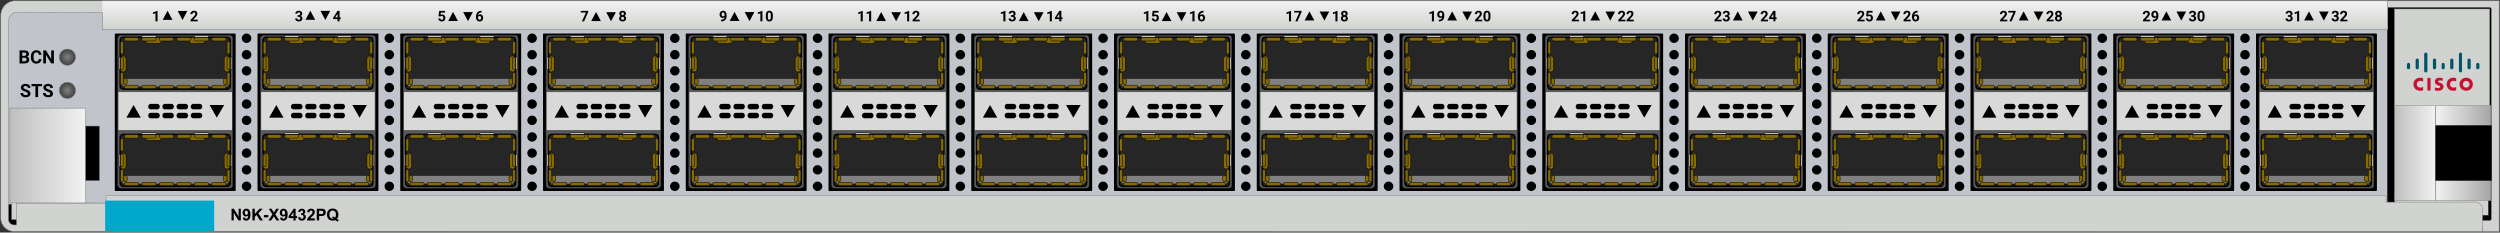<svg xmlns="http://www.w3.org/2000/svg" xmlns:xlink="http://www.w3.org/1999/xlink" viewBox="0 0 1634 152" fill="#fff" fill-rule="evenodd" stroke="#000" stroke-linecap="round" stroke-linejoin="round"><rect x="0" y="0" width="1634" height="152" fill="#333333" stroke="none"/><style><![CDATA[.B{fill:#000}.C{stroke:none}.D{stroke-width:.32}.E{stroke-width:.96}.F{fill:#866b00}.G{stroke-linejoin:miter}.H{fill:#595959}.I{stroke:#404040}.J{fill:#262626}.K{fill:#d9d9d9}.L{fill:silver}.M{fill:gray}.N{fill:#d1d3d0}.O{fill-rule:nonzero}]]></style><use xlink:href="#c" x=".5" y=".5"/><defs><radialGradient id="A" r="100%" fx="50%" fy="50%" cx="50%" cy="50%"><stop offset="0%" stop-color="gray"/><stop offset="70.7%" stop-color="#262626"/></radialGradient><linearGradient id="B" x1="0%" y1="50%" x2="100%" y2="50%"><stop offset="0%" stop-color="#bfbfbf"/><stop offset="100%" stop-color="#f2f2f2"/></linearGradient><linearGradient id="C" x1="0%" y1="50%" x2="100%" y2="50%"><stop offset="0%" stop-color="#f2f2f2"/><stop offset="100%" stop-color="#a6a6a6"/></linearGradient><linearGradient id="D" x1="50%" y1="100%" x2="50%" y2="0%"><stop offset="0%" stop-color="#d1d3d0"/><stop offset="100%" stop-color="#f2f2f2"/></linearGradient><path id="E" d="M1580.45 38.774c0-.567-.5-1.027-1.1-1.027-.5 0-1 .46-1 1.027v4.993c0 .57.5 1.03 1 1.03.6 0 1.1-.46 1.1-1.03v-4.993z"/><path id="F" d="M1603.05 38.774c0-.567-.5-1.027-1-1.027-.6 0-1.1.46-1.1 1.027v4.993c0 .57.5 1.03 1.1 1.03.5 0 1-.46 1-1.03v-4.993z"/><path id="G" d="M17.643 60.721q0-.498-.352-.765-.352-.267-1.266-.562-.914-.296-1.447-.583-1.453-.785-1.453-2.115 0-.691.39-1.233.39-.542 1.119-.847.729-.305 1.638-.305.914 0 1.629.331.715.331 1.11.935.396.604.396 1.371h-1.758q0-.586-.369-.911-.369-.325-1.037-.325-.645 0-1.002.272-.357.272-.357.718 0 .416.419.697.419.281 1.233.527 1.5.451 2.186 1.119.686.668.686 1.664 0 1.107-.838 1.737-.838.63-2.256.63-.984 0-1.793-.36-.809-.36-1.233-.987-.425-.627-.425-1.453h1.764q0 1.412 1.688 1.412.627 0 .979-.255.352-.255.352-.712z"/><path id="H" d="M251.32 99.562c0-1.436 1.177-2.592 2.64-2.592s2.64 1.156 2.64 2.592-1.177 2.592-2.64 2.592-2.64-1.156-2.64-2.592zm0 10.944c0-1.436 1.177-2.592 2.64-2.592s2.64 1.156 2.64 2.592-1.177 2.592-2.64 2.592-2.64-1.156-2.64-2.592zm0-32.352c0-1.436 1.177-2.592 2.64-2.592s2.64 1.156 2.64 2.592-1.177 2.592-2.64 2.592-2.64-1.156-2.64-2.592zm0 10.848c0-1.436 1.177-2.592 2.64-2.592s2.64 1.156 2.64 2.592-1.177 2.592-2.64 2.592-2.64-1.156-2.64-2.592zm5.28-32.303v-.049zm-5.28 10.799c0-1.436 1.177-2.592 2.64-2.592s2.64 1.156 2.64 2.592-1.177 2.592-2.64 2.592-2.64-1.156-2.64-2.592zm0-21.696c0-1.436 1.177-2.592 2.64-2.592s2.64 1.156 2.64 2.592-1.177 2.592-2.64 2.592-2.64-1.156-2.64-2.592zm0-21.312c0-1.436 1.177-2.592 2.64-2.592s2.64 1.156 2.64 2.592-1.177 2.592-2.64 2.592-2.64-1.156-2.64-2.592zm0 10.752c0-1.436 1.177-2.592 2.64-2.592s2.64 1.156 2.64 2.592-1.177 2.592-2.64 2.592-2.64-1.156-2.64-2.592zm5.28 21.457v.047m-5.28 0c0-1.436 1.177-2.592 2.64-2.592s2.64 1.156 2.64 2.592-1.177 2.592-2.64 2.592-2.64-1.156-2.64-2.592zm5.28-.047v-.049.049zm-5.28 64.559c0-1.436 1.177-2.592 2.64-2.592s2.64 1.156 2.64 2.592-1.177 2.592-2.64 2.592-2.64-1.156-2.64-2.592z"/><path id="I" d="M358.4 122.44h71.1c1.1 0 1.9-.86 1.9-1.92v-96c0-1.06-.8-1.92-1.9-1.92h-71.1c-1.1 0-2 .86-2 1.92v96c0 1.06.9 1.92 2 1.92z"/><path id="J" d="M358 25.787v30.095c0 1.06.9 1.92 1.9 1.92h68c1.1 0 1.9-.86 1.9-1.92V25.787c0-1.06-.8-1.92-1.9-1.92h-68c-1 0-1.9.86-1.9 1.92zm0 63.469v30.094c0 1.06.9 1.92 1.9 1.92h68c1.1 0 1.9-.86 1.9-1.92V89.256c0-1.06-.8-1.92-1.9-1.92h-68c-1 0-1.9.86-1.9 1.92z"/><path id="K" d="M405.5 76.81h4.7c.9-.198 1.5-1.16 1.4-2.15-.2-.723-.7-1.288-1.4-1.433h-4.7c-1 .198-1.6 1.16-1.4 2.15.1.723.7 1.288 1.4 1.433zm-9.3 0h4.7c1-.198 1.6-1.16 1.4-2.15-.1-.723-.7-1.288-1.4-1.433h-4.7c-.9.198-1.6 1.16-1.4 2.15.2.723.7 1.288 1.4 1.433zm-9.3 0h4.8c.9-.198 1.5-1.16 1.3-2.15-.1-.723-.6-1.288-1.3-1.433h-4.8c-.9.198-1.5 1.16-1.3 2.15.1.723.6 1.288 1.3 1.433zm-9.2 0h4.7c1-.198 1.6-1.16 1.4-2.15-.2-.723-.7-1.288-1.4-1.433h-4.7c-1 .198-1.6 1.16-1.4 2.15.1.723.7 1.288 1.4 1.433zm27.8-5.834h4.7c.9-.198 1.5-1.16 1.4-2.15-.2-.723-.7-1.288-1.4-1.433h-4.7c-1 .198-1.6 1.16-1.4 2.15.1.723.7 1.288 1.4 1.433zm-9.3 0h4.7c1-.198 1.6-1.16 1.4-2.15-.1-.723-.7-1.288-1.4-1.433h-4.7c-.9.198-1.6 1.16-1.4 2.15.2.723.7 1.288 1.4 1.433zm-9.3 0h4.8c.9-.198 1.5-1.16 1.3-2.15-.1-.723-.6-1.288-1.3-1.433h-4.8c-.9.198-1.5 1.16-1.3 2.15.1.723.6 1.288 1.3 1.433zm-9.2 0h4.7c1-.198 1.6-1.16 1.4-2.15-.2-.723-.7-1.288-1.4-1.433h-4.7c-1 .198-1.6 1.16-1.4 2.15.1.723.7 1.288 1.4 1.433zm38.7-2.83h9.5l-4.8 8.25-4.7-8.25zm-54.4 8.25h9.4l-4.7-8.25-4.7 8.25z"/><path id="L" d="M358.8 52.597v1.785c0 1.06.8 1.92 1.9 1.92h66.7c1 0 1.9-.86 1.9-1.92v-1.785c0-1.06-.9-1.92-1.9-1.92h-66.7c-1.1 0-1.9.86-1.9 1.92zm0 63.473v1.78c0 1.06.8 1.92 1.9 1.92h66.7c1 0 1.9-.86 1.9-1.92v-1.78c0-1.06-.9-1.92-1.9-1.92h-66.7c-1.1 0-1.9.86-1.9 1.92z"/><path id="M" d="M453.2 46.552c1 0 1.9-.84 1.9-1.875v-6.75c0-1.035-.9-1.875-1.9-1.875s-1.9.84-1.9 1.875v6.75c0 1.036.9 1.875 1.9 1.875zm1.5 8.25c.6 0 1.1-.504 1.1-1.125v-1.875c0-.62-.5-1.125-1.1-1.125s-1.1.504-1.1 1.125v1.875c0 .62.5 1.125 1.1 1.125zm65.3 0c.6 0 1.1-.504 1.1-1.125v-1.875c0-.62-.5-1.125-1.1-1.125-.7 0-1.2.504-1.2 1.125v1.875c0 .62.5 1.125 1.2 1.125zm1.1-8.25c1 0 1.9-.84 1.9-1.875v-6.75c0-1.035-.9-1.875-1.9-1.875-1.1 0-1.9.84-1.9 1.875v6.75c0 1.036.8 1.875 1.9 1.875zm-24.8-20.625c0 1.036.9 1.875 1.9 1.875h6.8c1 0 1.8-.84 1.8-1.875s-.8-1.875-1.8-1.875h-6.8c-1 0-1.9.84-1.9 1.875zm-28.5 0c0 1.036.9 1.875 1.9 1.875h6.8c1 0 1.8-.84 1.8-1.875s-.8-1.875-1.8-1.875h-6.8c-1 0-1.9.84-1.9 1.875zm-14.6 84.093c1 0 1.9-.84 1.9-1.87v-6.75c0-1.04-.9-1.88-1.9-1.88s-1.9.84-1.9 1.88v6.75c0 1.03.9 1.87 1.9 1.87zm1.5 8.25c.6 0 1.1-.5 1.1-1.12v-1.88c0-.62-.5-1.12-1.1-1.12s-1.1.5-1.1 1.12v1.88c0 .62.5 1.12 1.1 1.12zm65.3 0c.6 0 1.1-.5 1.1-1.12v-1.88c0-.62-.5-1.12-1.1-1.12-.7 0-1.2.5-1.2 1.12v1.88c0 .62.5 1.12 1.2 1.12zm1.1-8.25c1 0 1.9-.84 1.9-1.87v-6.75c0-1.04-.9-1.88-1.9-1.88-1.1 0-1.9.84-1.9 1.88v6.75c0 1.03.8 1.87 1.9 1.87zm-24.8-20.624c0 1.035.9 1.875 1.9 1.875h6.8c1 0 1.8-.84 1.8-1.875s-.8-1.875-1.8-1.875h-6.8c-1 0-1.9.84-1.9 1.875zm-28.5 0c0 1.035.9 1.875 1.9 1.875h6.8c1 0 1.8-.84 1.8-1.875s-.8-1.875-1.8-1.875h-6.8c-1 0-1.9.84-1.9 1.875z"/><path id="N" d="M545.7 55.084c.5 0 .9-.42.9-.937v-6.4c0-.518-.4-.937-.9-.937s-1 .42-1 .937v6.4c0 .518.5.937 1 .937zm0-10.107c.5 0 .9-.42.9-.938V37.62c0-.518-.4-.938-.9-.938s-1 .42-1 .938v6.41c0 .518.5.938 1 .938zm0-10.107c.5 0 .9-.42.9-.937v-6.4c0-.518-.4-.938-.9-.938s-1 .42-1 .938v6.4c0 .518.5.937 1 .937zm69.6 20.214c.5 0 1-.42 1-.937v-6.4c0-.518-.5-.937-1-.937s-.9.42-.9.937v6.4c0 .518.4.937.9.937zm0-10.107c.5 0 1-.42 1-.938V37.62c0-.518-.5-.938-1-.938s-.9.42-.9.938v6.41c0 .518.4.938.9.938zm0-10.107c.5 0 1-.42 1-.937v-6.4c0-.518-.5-.938-1-.938s-.9.42-.9.938v6.4c0 .518.4.937.9.937zm-68-9.693c0 .62.5 1.125 1.1 1.125h7.1c.6 0 1.1-.504 1.1-1.125s-.5-1.125-1.1-1.125h-7.1c-.6 0-1.1.504-1.1 1.125zm11.4 0c0 .62.5 1.125 1.1 1.125h7.1c.7 0 1.2-.504 1.2-1.125s-.5-1.125-1.2-1.125h-7.1c-.6 0-1.1.504-1.1 1.125zm11.4 0c0 .62.5 1.125 1.2 1.125h7.1c.6 0 1.1-.504 1.1-1.125s-.5-1.125-1.1-1.125h-7.1c-.7 0-1.2.504-1.2 1.125zm11.5 0c0 .62.5 1.125 1.1 1.125h7.1c.6 0 1.1-.504 1.1-1.125s-.5-1.125-1.1-1.125h-7.1c-.6 0-1.1.504-1.1 1.125zm11.4 0c0 .62.5 1.125 1.1 1.125h7.2c.6 0 1.1-.504 1.1-1.125s-.5-1.125-1.1-1.125h-7.2c-.6 0-1.1.504-1.1 1.125zm11.4 0c0 .62.5 1.125 1.2 1.125h7.1c.6 0 1.1-.504 1.1-1.125s-.5-1.125-1.1-1.125h-7.1c-.7 0-1.2.504-1.2 1.125zm-57.1 31.125c0 .62.5 1.125 1.1 1.125h7.1c.6 0 1.1-.504 1.1-1.125s-.5-1.125-1.1-1.125h-7.1c-.6 0-1.1.504-1.1 1.125zm11.4 0c0 .62.5 1.125 1.1 1.125h7.1c.7 0 1.2-.504 1.2-1.125s-.5-1.125-1.2-1.125h-7.1c-.6 0-1.1.504-1.1 1.125zm11.4 0c0 .62.5 1.125 1.2 1.125h7.1c.6 0 1.1-.504 1.1-1.125s-.5-1.125-1.1-1.125h-7.1c-.7 0-1.2.504-1.2 1.125zm11.5 0c0 .62.5 1.125 1.1 1.125h7.1c.6 0 1.1-.504 1.1-1.125s-.5-1.125-1.1-1.125h-7.1c-.6 0-1.1.504-1.1 1.125zm11.4 0c0 .62.5 1.125 1.1 1.125h7.2c.6 0 1.1-.504 1.1-1.125s-.5-1.125-1.1-1.125h-7.2c-.6 0-1.1.504-1.1 1.125zm11.4 0c0 .62.5 1.125 1.2 1.125h7.1c.6 0 1.1-.504 1.1-1.125s-.5-1.125-1.1-1.125h-7.1c-.7 0-1.2.504-1.2 1.125zm-58.7 62.248c.5 0 .9-.42.9-.93v-6.4c0-.52-.4-.94-.9-.94s-1 .42-1 .94v6.4c0 .5.5.93 1 .93zm0-10.1c.5 0 .9-.42.9-.94v-6.4c0-.52-.4-.94-.9-.94s-1 .42-1 .94v6.4c0 .52.5.94 1 .94zm0-10.11c.5 0 .9-.422.9-.94V91c0-.518-.4-.938-.9-.938s-1 .42-1 .938v6.4c0 .517.5.94 1 .94zm69.6 20.21c.5 0 1-.42 1-.93v-6.4c0-.52-.5-.94-1-.94s-.9.42-.9.94v6.4c0 .5.4.93.9.93zm0-10.1c.5 0 1-.42 1-.94v-6.4c0-.52-.5-.94-1-.94s-.9.42-.9.94v6.4c0 .52.4.94.9.94zm0-10.11c.5 0 1-.422 1-.94V91c0-.518-.5-.938-1-.938s-.9.42-.9.938v6.4c0 .517.4.94.9.94zm-68-9.694c0 .62.5 1.125 1.1 1.125h7.1c.6 0 1.1-.504 1.1-1.125s-.5-1.125-1.1-1.125h-7.1c-.6 0-1.1.504-1.1 1.125zm11.4 0c0 .62.5 1.125 1.1 1.125h7.1c.7 0 1.2-.504 1.2-1.125s-.5-1.125-1.2-1.125h-7.1c-.6 0-1.1.504-1.1 1.125zm11.4 0c0 .62.5 1.125 1.2 1.125h7.1c.6 0 1.1-.504 1.1-1.125s-.5-1.125-1.1-1.125h-7.1c-.7 0-1.2.504-1.2 1.125zm11.5 0c0 .62.5 1.125 1.1 1.125h7.1c.6 0 1.1-.504 1.1-1.125s-.5-1.125-1.1-1.125h-7.1c-.6 0-1.1.504-1.1 1.125zm11.4 0c0 .62.5 1.125 1.1 1.125h7.2c.6 0 1.1-.504 1.1-1.125s-.5-1.125-1.1-1.125h-7.2c-.6 0-1.1.504-1.1 1.125zm11.4 0c0 .62.5 1.125 1.2 1.125h7.1c.6 0 1.1-.504 1.1-1.125s-.5-1.125-1.1-1.125h-7.1c-.7 0-1.2.504-1.2 1.125zm-57.1 31.124c0 .62.5 1.13 1.1 1.13h7.1c.6 0 1.1-.5 1.1-1.13s-.5-1.12-1.1-1.12h-7.1c-.6 0-1.1.5-1.1 1.12zm11.4 0c0 .62.5 1.13 1.1 1.13h7.1c.7 0 1.2-.5 1.2-1.13s-.5-1.12-1.2-1.12h-7.1c-.6 0-1.1.5-1.1 1.12zm11.4 0c0 .62.5 1.13 1.2 1.13h7.1c.6 0 1.1-.5 1.1-1.13s-.5-1.12-1.1-1.12h-7.1c-.7 0-1.2.5-1.2 1.12zm11.5 0c0 .62.5 1.13 1.1 1.13h7.1c.6 0 1.1-.5 1.1-1.13s-.5-1.12-1.1-1.12h-7.1c-.6 0-1.1.5-1.1 1.12zm11.4 0c0 .62.5 1.13 1.1 1.13h7.2c.6 0 1.1-.5 1.1-1.13s-.5-1.12-1.1-1.12h-7.2c-.6 0-1.1.5-1.1 1.12zm11.4 0c0 .62.5 1.13 1.2 1.13h7.1c.6 0 1.1-.5 1.1-1.13s-.5-1.12-1.1-1.12h-7.1c-.7 0-1.2.5-1.2 1.12z"/><path id="O" d="M243.9 44.977c.3 0 .5-.2.5-.47V37.16c0-.26-.2-.47-.5-.47s-.5.2-.5.47v7.347c0 .26.2.47.5.47zm-73.1 0c.2 0 .4-.2.4-.47V37.16c0-.26-.2-.47-.4-.47-.3 0-.5.2-.5.47v7.347c0 .26.2.47.5.47zm49-21.675c0 .31.3.563.6.563h8.2c.3 0 .6-.252.6-.563s-.3-.562-.6-.562h-8.2c-.3 0-.6.25-.6.562zm-34.3 0c0 .31.2.563.6.563h8.2c.3 0 .6-.252.6-.563s-.3-.562-.6-.562h-8.2c-.4 0-.6.25-.6.562zm-14.7 85.148c.2 0 .4-.2.4-.47v-7.35c0-.26-.2-.47-.4-.47-.3 0-.5.2-.5.47v7.35c0 .26.2.47.5.47zm73.1 0c.3 0 .5-.2.5-.47v-7.35c0-.26-.2-.47-.5-.47s-.5.2-.5.47v7.35c0 .26.2.47.5.47zm-24.1-21.68c0 .31.3.562.6.562h8.2c.3 0 .6-.25.6-.562s-.3-.563-.6-.563h-8.2c-.3 0-.6.252-.6.563zm-34.3 0c0 .31.2.562.6.562h8.2c.3 0 .6-.25.6-.562s-.3-.563-.6-.563h-8.2c-.4 0-.6.252-.6.563z"/><path id="P" d="M1009.9 59.68h74.25v24.84h-74.25z"/><path id="Q" d="M102.47 6.597v6.837h-1.354V8.21l-1.616.502V7.61l2.825-1.013h.145z"/><path id="R" d="M118.8 12.584l3.166-5.954h-6.331z"/><path id="S" d="M383.921 6.607v.76l-2.637 6.068h-1.429l2.642-5.73h-3.391V6.607h4.815z"/><path id="T" d="M504.635 9.355v1.257q0 1.416-.586 2.166-.586.75-1.714.75-1.115 0-1.705-.736-.59-.736-.604-2.11V9.425q0-1.43.593-2.171.593-.741 1.707-.741 1.115 0 1.705.734.59.734.604 2.108zm-1.354 1.501V9.233q0-.849-.232-1.236-.232-.387-.724-.387-.478 0-.705.368-.227.368-.241 1.151v1.66q0 .835.227 1.24.227.406.728.406.497 0 .717-.389.22-.389.23-1.191z"/><path id="U" d="M600.628 12.342v1.093h-4.675v-.928l2.206-2.354q.454-.497.672-.868.218-.37.218-.703 0-.455-.23-.715-.23-.26-.656-.26-.459 0-.724.317-.265.317-.265.832h-1.358q0-.624.297-1.139.297-.516.841-.809.543-.293 1.232-.293 1.054 0 1.637.506.583.506.583 1.43 0 .506-.262 1.032-.262.525-.899 1.224l-1.55 1.637h2.932z"/><path id="V" d="M660.23 10.48V9.42h.721q.515 0 .764-.258.248-.258.248-.685 0-.413-.246-.642-.246-.23-.677-.23-.389 0-.651.213-.262.213-.262.556h-1.354q0-.535.288-.959.288-.424.806-.664.518-.239 1.141-.239 1.082 0 1.696.518.614.518.614 1.428 0 .469-.286.863-.286.394-.749.605.576.206.86.619.283.413.283.975 0 .91-.663 1.458-.663.549-1.754.549-1.021 0-1.67-.539-.649-.539-.649-1.426h1.354q0 .385.288.628.288.244.71.244.482 0 .756-.256.274-.256.274-.678 0-1.022-1.124-1.022h-.717z"/><path id="W" d="M693.206 6.606v4.258h.773v1.093h-.773v1.477h-1.354v-1.477h-2.796l-.061-.853 2.843-4.497h1.368zm-1.443 2.002l-1.419 2.256h1.508v-2.41l-.089.155z"/><path id="X" d="M753.57 10.343l-1.077-.267.393-3.47h3.822v1.13h-2.712l-.169 1.468q.482-.258 1.026-.258.974 0 1.527.605.553.605.553 1.693 0 .661-.279 1.184-.279.523-.799.811-.52.288-1.227.288-.618 0-1.148-.251-.529-.251-.836-.706-.307-.455-.326-1.036h1.34q.042.427.297.664.255.237.667.237.459 0 .707-.331.248-.331.248-.935 0-.581-.286-.891-.286-.309-.81-.309-.482 0-.782.253l-.131.122z"/><path id="Y" d="M785.887 6.536h.225v1.116h-.131q-.918.014-1.478.478-.56.464-.672 1.29.543-.553 1.372-.553.89 0 1.415.638.525.638.525 1.679 0 .666-.288 1.205-.288.539-.815.839-.527.3-1.192.3-1.077 0-1.74-.75-.663-.75-.663-2.002v-.488q0-1.111.419-1.962.419-.851 1.204-1.318.785-.467 1.82-.471zm-1.096 3.418q-.328 0-.595.171-.267.171-.393.453v.413q0 .68.267 1.062.267.382.749.382.436 0 .705-.345.269-.345.269-.893 0-.558-.272-.9-.272-.342-.731-.342z"/><path id="Z" d="M880.341 8.422q0 .497-.248.882-.248.385-.684.614.497.239.787.659.29.42.29.987 0 .91-.618 1.437-.618.528-1.682.528-1.063 0-1.686-.53-.623-.53-.623-1.435 0-.567.29-.989.29-.422.782-.656-.436-.23-.682-.614-.246-.385-.246-.882 0-.872.581-1.39.581-.518 1.579-.518.993 0 1.576.513.583.513.583 1.395zm-1.213 3.043q0-.445-.258-.713-.258-.267-.693-.267-.431 0-.689.265-.258.265-.258.715 0 .436.253.703.253.267.703.267.44 0 .691-.258.251-.258.251-.713zm-.141-2.978q0-.399-.211-.64-.211-.241-.595-.241-.379 0-.59.234-.211.234-.211.647 0 .408.211.656.211.249.595.249.384 0 .593-.249.208-.249.208-.656z"/><path id="a" d="M942.113 10.705q-.529.521-1.237.521-.904 0-1.447-.621-.543-.621-.543-1.676 0-.671.293-1.231.293-.56.817-.872.525-.312 1.18-.312.675 0 1.199.338.525.338.815.971.29.633.295 1.449v.502q0 1.707-.848 2.682-.848.975-2.403 1.041l-.333.005v-1.13l.3-.005q1.766-.08 1.911-1.66zm-.904-.516q.328 0 .564-.169.237-.169.358-.408v-.558q0-.689-.262-1.069-.262-.38-.703-.38-.408 0-.67.373-.262.373-.262.935 0 .558.255.917.255.359.719.359z"/><path id="b" d="M158.227 141.798l1.416-.156c.035.288.125.502.27.64s.34.208.578.208c.302 0 .56-.14.77-.417s.347-.854.406-1.73c-.368.427-.828.64-1.38.64-.6 0-1.12-.232-1.555-.695s-.649-1.064-.649-1.807c0-.774.23-1.398.7-1.872s1.046-.71 1.758-.71c.774 0 1.4.3 1.906.898s.745 1.584.744 2.956c0 1.396-.261 2.403-.777 3.02s-1.203.926-2.033.926c-.597 0-1.08-.16-1.448-.477s-.602-.792-.708-1.424zm3.314-3.197c0-.472-.108-.84-.326-1.1s-.468-.39-.753-.39c-.27 0-.496.107-.674.32s-.268.563-.268 1.05c0 .493.097.855.292 1.086s.438.346.73.346a.9.9 0 0 0 .71-.333c.192-.223.29-.55.29-.98z"/></defs><symbol id="c" overflow="visible"><g class="D"><path d="M12.97 149.91h1607.98c6.623-.011 11.989-5.377 12-12V12.023c0-6.627-5.4-12-12-12h0H12.97c-6.627 0-12 5.373-12 12h0V137.91c0 6.627 5.373 12 12 12z" fill="#c1c5cb" class="G"/><path d="M16.135 146.37H4.51v-13.13h11.625v13.12z" class="B"/><path d="M68.635 143h-61.5v-11.63l61.335.93.165 10.7z" stroke="gray" class="G N"/><g class="B"><path d="M1560.05 132.87h69v-129h-69v129z"/><path d="M1617.05 143.74h11.6v-13.13h-11.6v13.13z"/></g><g class="N"><path d="M1564.55 140.37h61.5v-16.5h-61.5v16.5z"/><path d="M1564.55 69.87h62.2V5.37h-62.2v64.5z" stroke="#8c8c8c"/></g><g stroke="gray"><g fill="url(#A)"><path d="M48.863 36.87c0-2.928-2.374-5.302-5.302-5.302a5.3 5.3 0 1 0 0 10.602c2.926 0 5.302-2.373 5.302-5.3z"/><path d="M48.863 58.57a5.3 5.3 0 1 0-10.602 0c0 2.927 2.374 5.302 5.3 5.302s5.302-2.374 5.302-5.302z"/></g><path d="M1626.75 143.74h-5.2l.5 7.12h10.9V.023h-72.9v4.223h66.3c.9 0 1.5.504 1.5 1.125h0v136.5c.1.96-.4 1.8-1.1 1.88z" class="G N"/><path d="M1564.55 130.62h27V68.37h-27v62.25z" fill="url(#B)"/><path d="M1591.55 130.67h36V68.418h-36v62.252z" fill="url(#C)"/></g><path d="M1591.55 117.36h36.3V81.63h-36.3v35.73z" class="B"/><g stroke="gray"><path d="M68.8 132.3l-58.5.03v14.25H8.8a3.75 3.75 0 0 1-3.75-3.75h0V13.456a6 6 0 0 1 6-6h0l55.335.165v11.25H1560.05V.023H9.75a6.86 6.86 0 0 0-1.125 0A9.64 9.64 0 0 0 0 9.331h0v133.06a8.83 8.83 0 0 0 8.095 8.35c.481.04.964.04 1.445 0l1612.5.13v-14.8c0-2.48-2.4-4.5-5.3-4.5l-57.7.03v-4.15H68.8v4.84z" class="G N"/><path d="M55.51 70.183H6.01v61.937h49.5V70.183z" fill="url(#B)"/><path d="M55.51 117.6h9V81.87h-9v35.73z" class="B"/><path d="M66.385.023H1560.05V18.87H66.385V7.62" fill="url(#D)"/></g></g><g class="C"><path d="M68.25 130.62h71.25v19.875H68.25z" fill="#00a8cb"/><path d="M1586.05 50.446h2.075v8.224h-2.075zm18.8 2.357c-.1-.044-.7-.44-1.7-.44-1.4 0-2.3.933-2.3 2.193 0 1.223.9 2.196 2.3 2.196 1 0 1.6-.387 1.7-.437v2.208c-.2.073-.9.293-1.9.293-2.3 0-4.3-1.61-4.3-4.26 0-2.456 1.8-4.257 4.3-4.257 1 0 1.7.237 1.9.295v2.208zm-21.6 0c-.1-.044-.8-.44-1.8-.44-1.3 0-2.3.933-2.3 2.193 0 1.223.9 2.196 2.3 2.196 1 0 1.7-.387 1.8-.437v2.208c-.3.073-1 .293-1.9.293-2.4 0-4.4-1.61-4.4-4.26 0-2.456 1.8-4.257 4.4-4.257.9 0 1.7.237 1.9.295v2.208zm32.5 1.754c0 2.353-1.8 4.26-4.3 4.26-2.6 0-4.4-1.907-4.4-4.26s1.8-4.257 4.4-4.257c2.5 0 4.3 1.908 4.3 4.257zm-4.3-2.163c-1.3 0-2.2.97-2.2 2.163s.9 2.165 2.2 2.165c1.2 0 2.1-.968 2.1-2.165s-.9-2.163-2.1-2.163zm-15.4-.079c-.1-.01-.9-.25-1.7-.25s-1.2.28-1.2.674c0 .5.6.676.9.784l.6.182c1.3.428 1.9 1.35 1.9 2.353 0 2.066-1.8 2.76-3.4 2.76a11.72 11.72 0 0 1-2.2-.225V56.7c.2.046 1 .306 2 .306s1.5-.302 1.5-.768c0-.416-.4-.657-1-.82-.1-.042-.3-.1-.4-.143-1.2-.365-2.1-1.045-2.1-2.406 0-1.538 1.1-2.57 3-2.57 1 0 2 .245 2.1.262v1.755z" fill="#c41230"/><g fill="#005568"><path d="M1574.75 41.608c0-.567-.5-1.027-1-1.027-.6 0-1.1.46-1.1 1.027v2.16c0 .57.5 1.03 1.1 1.03.5 0 1-.46 1-1.03v-2.16z"/><use xlink:href="#E"/><path d="M1586.05 34.897a1.05 1.05 0 0 0-1-1.026c-.6 0-1.1.46-1.1 1.026v10.92c0 .57.5 1.03 1.1 1.03.5 0 1-.46 1-1.03v-10.92z"/><use xlink:href="#E" x="11.3"/><path d="M1597.35 41.608c0-.567-.4-1.027-1-1.027s-1 .46-1 1.027v2.16c0 .57.4 1.03 1 1.03s1-.46 1-1.03v-2.16z"/><use xlink:href="#F"/><path d="M1608.65 34.897c0-.567-.4-1.026-1-1.026a1.05 1.05 0 0 0-1 1.026v10.92c0 .57.5 1.03 1 1.03.6 0 1-.46 1-1.03v-10.92z"/><use xlink:href="#F" x="11.3"/><path d="M1620.05 41.608c0-.567-.5-1.027-1.1-1.027-.5 0-1 .46-1 1.027v2.16c0 .57.5 1.03 1 1.03.6 0 1.1-.46 1.1-1.03v-2.16z"/></g><g class="B"><path d="M15.587 40.959h-3.316v-8.531h2.988q1.553 0 2.355.595.803.595.803 1.743 0 .627-.322 1.104-.322.478-.896.7.656.164 1.034.662.378.498.378 1.219 0 1.23-.785 1.863-.785.633-2.238.645zm.053-3.715h-1.611v2.303h1.506q.621 0 .97-.296.349-.296.349-.817 0-1.172-1.213-1.189zm-1.611-3.393v2.15h1.301q1.33-.023 1.33-1.061 0-.58-.337-.835-.337-.255-1.063-.255h-1.23zm10.839 4.267h1.758q-.1 1.377-1.017 2.168-.917.791-2.417.791-1.641 0-2.581-1.104-.94-1.104-.94-3.032v-.521q0-1.23.434-2.168.434-.937 1.239-1.438.806-.501 1.872-.501 1.477 0 2.379.791.902.791 1.043 2.221H24.88q-.064-.826-.46-1.198-.396-.372-1.204-.372-.879 0-1.315.63-.437.63-.448 1.954v.645q0 1.383.419 2.021.419.639 1.321.639.814 0 1.216-.372.401-.372.46-1.151zm9.851-5.69v8.531h-1.758l-3.422-5.613v5.613h-1.758v-8.531h1.758l3.428 5.625v-5.625h1.752z"/><use xlink:href="#G"/><path d="M27.018 54.428v1.424h-2.613v7.107h-1.758v-7.107h-2.578v-1.424h6.949z"/><use xlink:href="#G" x="14.707"/></g></g><g class="E"><use xlink:href="#H" class="B"/><use xlink:href="#H" x="93.31" class="B"/><use xlink:href="#H" x="186.61" class="B"/><use xlink:href="#H" x="279.9" class="B"/><use xlink:href="#H" x="373.21" class="B"/><use xlink:href="#H" x="466.51" class="B"/><use xlink:href="#H" x="559.81" class="B"/><use xlink:href="#H" x="653.1" class="B"/><use xlink:href="#H" x="746.4" class="B"/><path d="M1091 99.562c0-1.436 1.177-2.592 2.64-2.592s2.64 1.156 2.64 2.592-1.177 2.592-2.64 2.592-2.64-1.156-2.64-2.592zm0 10.944c0-1.436 1.177-2.592 2.64-2.592s2.64 1.156 2.64 2.592-1.177 2.592-2.64 2.592-2.64-1.156-2.64-2.592zm0-32.352c0-1.436 1.177-2.592 2.64-2.592s2.64 1.156 2.64 2.592-1.177 2.592-2.64 2.592-2.64-1.156-2.64-2.592zm0 10.848c0-1.436 1.177-2.592 2.64-2.592s2.64 1.156 2.64 2.592-1.177 2.592-2.64 2.592-2.64-1.156-2.64-2.592zm5.28-32.303v-.049zM1091 67.498c0-1.436 1.177-2.592 2.64-2.592s2.64 1.156 2.64 2.592-1.177 2.592-2.64 2.592-2.64-1.156-2.64-2.592zm0-21.696c0-1.436 1.177-2.592 2.64-2.592s2.64 1.156 2.64 2.592-1.177 2.592-2.64 2.592-2.64-1.156-2.64-2.592zm0-21.312c0-1.436 1.177-2.592 2.64-2.592s2.64 1.156 2.64 2.592-1.177 2.592-2.64 2.592-2.64-1.156-2.64-2.592zm0 10.752c0-1.436 1.177-2.592 2.64-2.592s2.64 1.156 2.64 2.592-1.177 2.592-2.64 2.592-2.64-1.156-2.64-2.592zm5.28 21.457v.047m-5.28 0c0-1.436 1.177-2.592 2.64-2.592s2.64 1.156 2.64 2.592-1.177 2.592-2.64 2.592-2.64-1.156-2.64-2.592zm5.28-.047v-.049.049zm-5.28 64.559c0-1.436 1.177-2.592 2.64-2.592s2.64 1.156 2.64 2.592-1.177 2.592-2.64 2.592-2.64-1.156-2.64-2.592z" class="B"/><use xlink:href="#H" x="932.98" class="B"/><use xlink:href="#H" x="1026.28" class="B"/><use xlink:href="#H" x="1119.58" class="B"/><use xlink:href="#H" x="1212.88" class="B"/><path d="M354.9 123.85h78.048V21.898H354.9V123.85z" class="B"/></g><use xlink:href="#I" class="D G H I"/><use xlink:href="#J" class="E J"/><path d="M356.8 59.68h74.25v24.84H356.8z" class="C K"/><use xlink:href="#K" class="B C"/><path d="M430.5 44.977c.3 0 .5-.2.5-.47V37.16c0-.26-.2-.47-.5-.47s-.5.2-.5.47v7.347c0 .26.2.47.5.47zm-73.1 0c.2 0 .4-.2.4-.47V37.16c0-.26-.2-.47-.4-.47-.3 0-.5.2-.5.47v7.347c0 .26.2.47.5.47zm49-21.675c0 .31.3.563.6.563h8.2c.3 0 .6-.252.6-.563s-.3-.562-.6-.562H407c-.3 0-.6.25-.6.562zm-34.3 0c0 .31.2.563.6.563h8.2c.3 0 .6-.252.6-.563s-.3-.562-.6-.562h-8.2c-.4 0-.6.25-.6.562zm-14.7 85.148c.2 0 .4-.2.4-.47v-7.35c0-.26-.2-.47-.4-.47-.3 0-.5.2-.5.47v7.35c0 .26.2.47.5.47zm73.1 0c.3 0 .5-.2.5-.47v-7.35c0-.26-.2-.47-.5-.47s-.5.2-.5.47v7.35c0 .26.2.47.5.47zm-24.1-21.68c0 .31.3.562.6.562h8.2c.3 0 .6-.25.6-.562s-.3-.563-.6-.563H407c-.3 0-.6.252-.6.563zm-34.3 0c0 .31.2.562.6.562h8.2c.3 0 .6-.25.6-.562s-.3-.563-.6-.563h-8.2c-.4 0-.6.252-.6.563z" class="D L"/><use xlink:href="#L" class="D M"/><path d="M359.9 46.552c1 0 1.9-.84 1.9-1.875v-6.75c0-1.035-.9-1.875-1.9-1.875s-1.9.84-1.9 1.875v6.75c0 1.036.9 1.875 1.9 1.875zm1.5 8.25c.6 0 1.1-.504 1.1-1.125v-1.875c0-.62-.5-1.125-1.1-1.125s-1.1.504-1.1 1.125v1.875c0 .62.5 1.125 1.1 1.125zm65.3 0c.6 0 1.1-.504 1.1-1.125v-1.875c0-.62-.5-1.125-1.1-1.125-.7 0-1.2.504-1.2 1.125v1.875c0 .62.5 1.125 1.2 1.125zm1.1-8.25c1 0 1.9-.84 1.9-1.875v-6.75c0-1.035-.9-1.875-1.9-1.875-1.1 0-1.9.84-1.9 1.875v6.75c0 1.036.8 1.875 1.9 1.875zM403 25.927c0 1.036.9 1.875 1.9 1.875h6.8c1 0 1.8-.84 1.8-1.875s-.8-1.875-1.8-1.875h-6.8c-1 0-1.9.84-1.9 1.875zm-28.5 0c0 1.036.9 1.875 1.9 1.875h6.8c1 0 1.8-.84 1.8-1.875s-.8-1.875-1.8-1.875h-6.8c-1 0-1.9.84-1.9 1.875zm-14.6 84.093c1 0 1.9-.84 1.9-1.87v-6.75c0-1.04-.9-1.88-1.9-1.88s-1.9.84-1.9 1.88v6.75c0 1.03.9 1.87 1.9 1.87zm1.5 8.25c.6 0 1.1-.5 1.1-1.12v-1.88c0-.62-.5-1.12-1.1-1.12s-1.1.5-1.1 1.12v1.88c0 .62.5 1.12 1.1 1.12zm65.3 0c.6 0 1.1-.5 1.1-1.12v-1.88c0-.62-.5-1.12-1.1-1.12-.7 0-1.2.5-1.2 1.12v1.88c0 .62.5 1.12 1.2 1.12zm1.1-8.25c1 0 1.9-.84 1.9-1.87v-6.75c0-1.04-.9-1.88-1.9-1.88-1.1 0-1.9.84-1.9 1.88v6.75c0 1.03.8 1.87 1.9 1.87zM403 89.396c0 1.035.9 1.875 1.9 1.875h6.8c1 0 1.8-.84 1.8-1.875s-.8-1.875-1.8-1.875h-6.8c-1 0-1.9.84-1.9 1.875zm-28.5 0c0 1.035.9 1.875 1.9 1.875h6.8c1 0 1.8-.84 1.8-1.875s-.8-1.875-1.8-1.875h-6.8c-1 0-1.9.84-1.9 1.875z" class="D F"/><path d="M359.1 55.084c.5 0 .9-.42.9-.937v-6.4c0-.518-.4-.937-.9-.937s-1 .42-1 .937v6.4c0 .518.5.937 1 .937zm0-10.107c.5 0 .9-.42.9-.938V37.62c0-.518-.4-.938-.9-.938s-1 .42-1 .938v6.41c0 .518.5.938 1 .938zm0-10.107c.5 0 .9-.42.9-.937v-6.4c0-.518-.4-.938-.9-.938s-1 .42-1 .938v6.4c0 .518.5.937 1 .937zm69.6 20.214c.5 0 1-.42 1-.937v-6.4c0-.518-.5-.937-1-.937s-.9.42-.9.937v6.4c0 .518.4.937.9.937zm0-10.107c.5 0 1-.42 1-.938V37.62c0-.518-.5-.938-1-.938s-.9.42-.9.938v6.41c0 .518.4.938.9.938zm0-10.107c.5 0 1-.42 1-.937v-6.4c0-.518-.5-.938-1-.938s-.9.42-.9.938v6.4c0 .518.4.937.9.937zm-68-9.693c0 .62.5 1.125 1.1 1.125h7.1c.6 0 1.1-.504 1.1-1.125s-.5-1.125-1.1-1.125h-7.1c-.6 0-1.1.504-1.1 1.125zm11.4 0c0 .62.5 1.125 1.1 1.125h7.1c.7 0 1.2-.504 1.2-1.125s-.5-1.125-1.2-1.125h-7.1c-.6 0-1.1.504-1.1 1.125zm11.4 0c0 .62.5 1.125 1.2 1.125h7.1c.6 0 1.1-.504 1.1-1.125s-.5-1.125-1.1-1.125h-7.1c-.7 0-1.2.504-1.2 1.125zm11.5 0c0 .62.5 1.125 1.1 1.125h7.1c.6 0 1.1-.504 1.1-1.125s-.5-1.125-1.1-1.125h-7.1c-.6 0-1.1.504-1.1 1.125zm11.4 0c0 .62.5 1.125 1.1 1.125h7.2c.6 0 1.1-.504 1.1-1.125s-.5-1.125-1.1-1.125h-7.2c-.6 0-1.1.504-1.1 1.125zm11.4 0c0 .62.5 1.125 1.2 1.125h7.1c.6 0 1.1-.504 1.1-1.125s-.5-1.125-1.1-1.125H419c-.7 0-1.2.504-1.2 1.125zm-57.1 31.125c0 .62.5 1.125 1.1 1.125h7.1c.6 0 1.1-.504 1.1-1.125s-.5-1.125-1.1-1.125h-7.1c-.6 0-1.1.504-1.1 1.125zm11.4 0c0 .62.5 1.125 1.1 1.125h7.1c.7 0 1.2-.504 1.2-1.125s-.5-1.125-1.2-1.125h-7.1c-.6 0-1.1.504-1.1 1.125zm11.4 0c0 .62.5 1.125 1.2 1.125h7.1c.6 0 1.1-.504 1.1-1.125s-.5-1.125-1.1-1.125h-7.1c-.7 0-1.2.504-1.2 1.125zm11.5 0c0 .62.5 1.125 1.1 1.125h7.1c.6 0 1.1-.504 1.1-1.125s-.5-1.125-1.1-1.125h-7.1c-.6 0-1.1.504-1.1 1.125zm11.4 0c0 .62.5 1.125 1.1 1.125h7.2c.6 0 1.1-.504 1.1-1.125s-.5-1.125-1.1-1.125h-7.2c-.6 0-1.1.504-1.1 1.125zm11.4 0c0 .62.5 1.125 1.2 1.125h7.1c.6 0 1.1-.504 1.1-1.125s-.5-1.125-1.1-1.125H419c-.7 0-1.2.504-1.2 1.125zm-58.7 62.248c.5 0 .9-.42.9-.93v-6.4c0-.52-.4-.94-.9-.94s-1 .42-1 .94v6.4c0 .5.5.93 1 .93zm0-10.1c.5 0 .9-.42.9-.94v-6.4c0-.52-.4-.94-.9-.94s-1 .42-1 .94v6.4c0 .52.5.94 1 .94zm0-10.11c.5 0 .9-.422.9-.94V91c0-.518-.4-.938-.9-.938s-1 .42-1 .938v6.4c0 .517.5.94 1 .94zm69.6 20.21c.5 0 1-.42 1-.93v-6.4c0-.52-.5-.94-1-.94s-.9.42-.9.94v6.4c0 .5.4.93.9.93zm0-10.1c.5 0 1-.42 1-.94v-6.4c0-.52-.5-.94-1-.94s-.9.42-.9.94v6.4c0 .52.4.94.9.94zm0-10.11c.5 0 1-.422 1-.94V91c0-.518-.5-.938-1-.938s-.9.42-.9.938v6.4c0 .517.4.94.9.94zm-68-9.694c0 .62.5 1.125 1.1 1.125h7.1c.6 0 1.1-.504 1.1-1.125s-.5-1.125-1.1-1.125h-7.1c-.6 0-1.1.504-1.1 1.125zm11.4 0c0 .62.5 1.125 1.1 1.125h7.1c.7 0 1.2-.504 1.2-1.125s-.5-1.125-1.2-1.125h-7.1c-.6 0-1.1.504-1.1 1.125zm11.4 0c0 .62.5 1.125 1.2 1.125h7.1c.6 0 1.1-.504 1.1-1.125s-.5-1.125-1.1-1.125h-7.1c-.7 0-1.2.504-1.2 1.125zm11.5 0c0 .62.5 1.125 1.1 1.125h7.1c.6 0 1.1-.504 1.1-1.125s-.5-1.125-1.1-1.125h-7.1c-.6 0-1.1.504-1.1 1.125zm11.4 0c0 .62.5 1.125 1.1 1.125h7.2c.6 0 1.1-.504 1.1-1.125s-.5-1.125-1.1-1.125h-7.2c-.6 0-1.1.504-1.1 1.125zm11.4 0c0 .62.5 1.125 1.2 1.125h7.1c.6 0 1.1-.504 1.1-1.125s-.5-1.125-1.1-1.125H419c-.7 0-1.2.504-1.2 1.125zm-57.1 31.124c0 .62.5 1.13 1.1 1.13h7.1c.6 0 1.1-.5 1.1-1.13s-.5-1.12-1.1-1.12h-7.1c-.6 0-1.1.5-1.1 1.12zm11.4 0c0 .62.5 1.13 1.1 1.13h7.1c.7 0 1.2-.5 1.2-1.13s-.5-1.12-1.2-1.12h-7.1c-.6 0-1.1.5-1.1 1.12zm11.4 0c0 .62.5 1.13 1.2 1.13h7.1c.6 0 1.1-.5 1.1-1.13s-.5-1.12-1.1-1.12h-7.1c-.7 0-1.2.5-1.2 1.12zm11.5 0c0 .62.5 1.13 1.1 1.13h7.1c.6 0 1.1-.5 1.1-1.13s-.5-1.12-1.1-1.12h-7.1c-.6 0-1.1.5-1.1 1.12zm11.4 0c0 .62.5 1.13 1.1 1.13h7.2c.6 0 1.1-.5 1.1-1.13s-.5-1.12-1.1-1.12h-7.2c-.6 0-1.1.5-1.1 1.12zm11.4 0c0 .62.5 1.13 1.2 1.13h7.1c.6 0 1.1-.5 1.1-1.13s-.5-1.12-1.1-1.12H419c-.7 0-1.2.5-1.2 1.12z" class="D F"/><path d="M448.2 123.85h78.048V21.898H448.2V123.85z" class="B E"/><use xlink:href="#I" x="93.3" class="D G H I"/><use xlink:href="#J" x="93.3" class="E J"/><path d="M450.1 59.68h74.25v24.84H450.1z" class="C K"/><path d="M498.8 76.81h4.7c.9-.198 1.5-1.16 1.4-2.15-.2-.723-.7-1.288-1.4-1.433h-4.7c-1 .198-1.6 1.16-1.4 2.15.1.723.7 1.288 1.4 1.433zm-9.3 0h4.7c1-.198 1.6-1.16 1.4-2.15-.1-.723-.7-1.288-1.4-1.433h-4.7c-.9.198-1.6 1.16-1.4 2.15.2.723.7 1.288 1.4 1.433zm-9.3 0h4.8c.9-.198 1.5-1.16 1.3-2.15-.1-.723-.6-1.288-1.3-1.433h-4.8c-.9.198-1.5 1.16-1.3 2.15.1.723.6 1.288 1.3 1.433zm-9.2 0h4.7c1-.198 1.6-1.16 1.4-2.15-.2-.723-.7-1.288-1.4-1.433H471c-1 .198-1.6 1.16-1.4 2.15.1.723.7 1.288 1.4 1.433zm27.8-5.834h4.7c.9-.198 1.5-1.16 1.4-2.15-.2-.723-.7-1.288-1.4-1.433h-4.7c-1 .198-1.6 1.16-1.4 2.15.1.723.7 1.288 1.4 1.433zm-9.3 0h4.7c1-.198 1.6-1.16 1.4-2.15-.1-.723-.7-1.288-1.4-1.433h-4.7c-.9.198-1.6 1.16-1.4 2.15.2.723.7 1.288 1.4 1.433zm-9.3 0h4.8c.9-.198 1.5-1.16 1.3-2.15-.1-.723-.6-1.288-1.3-1.433h-4.8c-.9.198-1.5 1.16-1.3 2.15.1.723.6 1.288 1.3 1.433zm-9.2 0h4.7c1-.198 1.6-1.16 1.4-2.15-.2-.723-.7-1.288-1.4-1.433H471c-1 .198-1.6 1.16-1.4 2.15.1.723.7 1.288 1.4 1.433zm38.7-2.83h9.5l-4.8 8.25-4.7-8.25zm-54.4 8.25h9.4l-4.7-8.25-4.7 8.25z" class="B C"/><path d="M523.8 44.977c.3 0 .5-.2.5-.47V37.16c0-.26-.2-.47-.5-.47s-.5.2-.5.47v7.347c0 .26.2.47.5.47zm-73.1 0c.2 0 .4-.2.4-.47V37.16c0-.26-.2-.47-.4-.47-.3 0-.5.2-.5.47v7.347c0 .26.2.47.5.47zm49-21.675c0 .31.3.563.6.563h8.2c.3 0 .6-.252.6-.563s-.3-.562-.6-.562h-8.2c-.3 0-.6.25-.6.562zm-34.3 0c0 .31.2.563.6.563h8.2c.3 0 .6-.252.6-.563s-.3-.562-.6-.562H466c-.4 0-.6.25-.6.562zm-14.7 85.148c.2 0 .4-.2.4-.47v-7.35c0-.26-.2-.47-.4-.47-.3 0-.5.2-.5.47v7.35c0 .26.2.47.5.47zm73.1 0c.3 0 .5-.2.5-.47v-7.35c0-.26-.2-.47-.5-.47s-.5.2-.5.47v7.35c0 .26.2.47.5.47zm-24.1-21.68c0 .31.3.562.6.562h8.2c.3 0 .6-.25.6-.562s-.3-.563-.6-.563h-8.2c-.3 0-.6.252-.6.563zm-34.3 0c0 .31.2.562.6.562h8.2c.3 0 .6-.25.6-.562s-.3-.563-.6-.563H466c-.4 0-.6.252-.6.563z" class="D L"/><path d="M452.1 52.597v1.785c0 1.06.8 1.92 1.9 1.92h66.7c1 0 1.9-.86 1.9-1.92v-1.785c0-1.06-.9-1.92-1.9-1.92H454c-1.1 0-1.9.86-1.9 1.92zm0 63.473v1.78c0 1.06.8 1.92 1.9 1.92h66.7c1 0 1.9-.86 1.9-1.92v-1.78c0-1.06-.9-1.92-1.9-1.92H454c-1.1 0-1.9.86-1.9 1.92z" class="D M"/><use xlink:href="#M" class="D F"/><path d="M452.4 55.084c.5 0 .9-.42.9-.937v-6.4c0-.518-.4-.937-.9-.937s-1 .42-1 .937v6.4c0 .518.5.937 1 .937zm0-10.107c.5 0 .9-.42.9-.938V37.62c0-.518-.4-.938-.9-.938s-1 .42-1 .938v6.41c0 .518.5.938 1 .938zm0-10.107c.5 0 .9-.42.9-.937v-6.4c0-.518-.4-.938-.9-.938s-1 .42-1 .938v6.4c0 .518.5.937 1 .937zM522 55.084c.5 0 1-.42 1-.937v-6.4c0-.518-.5-.937-1-.937s-.9.42-.9.937v6.4c0 .518.4.937.9.937zm0-10.107c.5 0 1-.42 1-.938V37.62c0-.518-.5-.938-1-.938s-.9.42-.9.938v6.41c0 .518.4.938.9.938zm0-10.107c.5 0 1-.42 1-.937v-6.4c0-.518-.5-.938-1-.938s-.9.42-.9.938v6.4c0 .518.4.937.9.937zm-68-9.693c0 .62.5 1.125 1.1 1.125h7.1c.6 0 1.1-.504 1.1-1.125s-.5-1.125-1.1-1.125h-7.1c-.6 0-1.1.504-1.1 1.125zm11.4 0c0 .62.5 1.125 1.1 1.125h7.1c.7 0 1.2-.504 1.2-1.125s-.5-1.125-1.2-1.125h-7.1c-.6 0-1.1.504-1.1 1.125zm11.4 0c0 .62.5 1.125 1.2 1.125h7.1c.6 0 1.1-.504 1.1-1.125s-.5-1.125-1.1-1.125H478c-.7 0-1.2.504-1.2 1.125zm11.5 0c0 .62.5 1.125 1.1 1.125h7.1c.6 0 1.1-.504 1.1-1.125s-.5-1.125-1.1-1.125h-7.1c-.6 0-1.1.504-1.1 1.125zm11.4 0c0 .62.5 1.125 1.1 1.125h7.2c.6 0 1.1-.504 1.1-1.125s-.5-1.125-1.1-1.125h-7.2c-.6 0-1.1.504-1.1 1.125zm11.4 0c0 .62.5 1.125 1.2 1.125h7.1c.6 0 1.1-.504 1.1-1.125s-.5-1.125-1.1-1.125h-7.1c-.7 0-1.2.504-1.2 1.125zM454 56.302c0 .62.5 1.125 1.1 1.125h7.1c.6 0 1.1-.504 1.1-1.125s-.5-1.125-1.1-1.125h-7.1c-.6 0-1.1.504-1.1 1.125zm11.4 0c0 .62.5 1.125 1.1 1.125h7.1c.7 0 1.2-.504 1.2-1.125s-.5-1.125-1.2-1.125h-7.1c-.6 0-1.1.504-1.1 1.125zm11.4 0c0 .62.5 1.125 1.2 1.125h7.1c.6 0 1.1-.504 1.1-1.125s-.5-1.125-1.1-1.125H478c-.7 0-1.2.504-1.2 1.125zm11.5 0c0 .62.5 1.125 1.1 1.125h7.1c.6 0 1.1-.504 1.1-1.125s-.5-1.125-1.1-1.125h-7.1c-.6 0-1.1.504-1.1 1.125zm11.4 0c0 .62.5 1.125 1.1 1.125h7.2c.6 0 1.1-.504 1.1-1.125s-.5-1.125-1.1-1.125h-7.2c-.6 0-1.1.504-1.1 1.125zm11.4 0c0 .62.5 1.125 1.2 1.125h7.1c.6 0 1.1-.504 1.1-1.125s-.5-1.125-1.1-1.125h-7.1c-.7 0-1.2.504-1.2 1.125zm-58.7 62.248c.5 0 .9-.42.9-.93v-6.4c0-.52-.4-.94-.9-.94s-1 .42-1 .94v6.4c0 .5.5.93 1 .93zm0-10.1c.5 0 .9-.42.9-.94v-6.4c0-.52-.4-.94-.9-.94s-1 .42-1 .94v6.4c0 .52.5.94 1 .94zm0-10.11c.5 0 .9-.422.9-.94V91c0-.518-.4-.938-.9-.938s-1 .42-1 .938v6.4c0 .517.5.94 1 .94zm69.6 20.21c.5 0 1-.42 1-.93v-6.4c0-.52-.5-.94-1-.94s-.9.42-.9.94v6.4c0 .5.4.93.9.93zm0-10.1c.5 0 1-.42 1-.94v-6.4c0-.52-.5-.94-1-.94s-.9.42-.9.94v6.4c0 .52.4.94.9.94zm0-10.11c.5 0 1-.422 1-.94V91c0-.518-.5-.938-1-.938s-.9.42-.9.938v6.4c0 .517.4.94.9.94zm-68-9.694c0 .62.5 1.125 1.1 1.125h7.1c.6 0 1.1-.504 1.1-1.125s-.5-1.125-1.1-1.125h-7.1c-.6 0-1.1.504-1.1 1.125zm11.4 0c0 .62.5 1.125 1.1 1.125h7.1c.7 0 1.2-.504 1.2-1.125s-.5-1.125-1.2-1.125h-7.1c-.6 0-1.1.504-1.1 1.125zm11.4 0c0 .62.5 1.125 1.2 1.125h7.1c.6 0 1.1-.504 1.1-1.125s-.5-1.125-1.1-1.125H478c-.7 0-1.2.504-1.2 1.125zm11.5 0c0 .62.5 1.125 1.1 1.125h7.1c.6 0 1.1-.504 1.1-1.125s-.5-1.125-1.1-1.125h-7.1c-.6 0-1.1.504-1.1 1.125zm11.4 0c0 .62.5 1.125 1.1 1.125h7.2c.6 0 1.1-.504 1.1-1.125s-.5-1.125-1.1-1.125h-7.2c-.6 0-1.1.504-1.1 1.125zm11.4 0c0 .62.5 1.125 1.2 1.125h7.1c.6 0 1.1-.504 1.1-1.125s-.5-1.125-1.1-1.125h-7.1c-.7 0-1.2.504-1.2 1.125zM454 119.77c0 .62.5 1.13 1.1 1.13h7.1c.6 0 1.1-.5 1.1-1.13s-.5-1.12-1.1-1.12h-7.1c-.6 0-1.1.5-1.1 1.12zm11.4 0c0 .62.5 1.13 1.1 1.13h7.1c.7 0 1.2-.5 1.2-1.13s-.5-1.12-1.2-1.12h-7.1c-.6 0-1.1.5-1.1 1.12zm11.4 0c0 .62.5 1.13 1.2 1.13h7.1c.6 0 1.1-.5 1.1-1.13s-.5-1.12-1.1-1.12H478c-.7 0-1.2.5-1.2 1.12zm11.5 0c0 .62.5 1.13 1.1 1.13h7.1c.6 0 1.1-.5 1.1-1.13s-.5-1.12-1.1-1.12h-7.1c-.6 0-1.1.5-1.1 1.12zm11.4 0c0 .62.5 1.13 1.1 1.13h7.2c.6 0 1.1-.5 1.1-1.13s-.5-1.12-1.1-1.12h-7.2c-.6 0-1.1.5-1.1 1.12zm11.4 0c0 .62.5 1.13 1.2 1.13h7.1c.6 0 1.1-.5 1.1-1.13s-.5-1.12-1.1-1.12h-7.1c-.7 0-1.2.5-1.2 1.12z" class="D F"/><path d="M541.5 123.85h78.048V21.898H541.5V123.85z" class="B E"/><path d="M545 122.44h71.1c1.1 0 1.9-.86 1.9-1.92v-96c0-1.06-.8-1.92-1.9-1.92H545c-1.1 0-2 .86-2 1.92v96c0 1.06.9 1.92 2 1.92z" class="D G H I"/><use xlink:href="#J" x="186.6" class="E J"/><path d="M543.4 59.68h74.25v24.84H543.4z" class="C K"/><use xlink:href="#K" x="186.6" class="B C"/><path d="M617.1 44.977c.3 0 .5-.2.5-.47V37.16c0-.26-.2-.47-.5-.47s-.5.2-.5.47v7.347c0 .26.2.47.5.47zm-73.1 0c.2 0 .4-.2.4-.47V37.16c0-.26-.2-.47-.4-.47-.3 0-.5.2-.5.47v7.347c0 .26.2.47.5.47zm49-21.675c0 .31.3.563.6.563h8.2c.3 0 .6-.252.6-.563s-.3-.562-.6-.562h-8.2c-.3 0-.6.25-.6.562zm-34.3 0c0 .31.2.563.6.563h8.2c.3 0 .6-.252.6-.563s-.3-.562-.6-.562h-8.2c-.4 0-.6.25-.6.562zM544 108.45c.2 0 .4-.2.4-.47v-7.35c0-.26-.2-.47-.4-.47-.3 0-.5.2-.5.47v7.35c0 .26.2.47.5.47zm73.1 0c.3 0 .5-.2.5-.47v-7.35c0-.26-.2-.47-.5-.47s-.5.2-.5.47v7.35c0 .26.2.47.5.47zM593 86.77c0 .31.3.562.6.562h8.2c.3 0 .6-.25.6-.562s-.3-.563-.6-.563h-8.2c-.3 0-.6.252-.6.563zm-34.3 0c0 .31.2.562.6.562h8.2c.3 0 .6-.25.6-.562s-.3-.563-.6-.563h-8.2c-.4 0-.6.252-.6.563z" class="D L"/><path d="M545.4 52.597v1.785c0 1.06.8 1.92 1.9 1.92H614c1 0 1.9-.86 1.9-1.92v-1.785c0-1.06-.9-1.92-1.9-1.92h-66.7c-1.1 0-1.9.86-1.9 1.92zm0 63.473v1.78c0 1.06.8 1.92 1.9 1.92H614c1 0 1.9-.86 1.9-1.92v-1.78c0-1.06-.9-1.92-1.9-1.92h-66.7c-1.1 0-1.9.86-1.9 1.92z" class="D M"/><path d="M546.5 46.552c1 0 1.9-.84 1.9-1.875v-6.75c0-1.035-.9-1.875-1.9-1.875s-1.9.84-1.9 1.875v6.75c0 1.036.9 1.875 1.9 1.875zm1.5 8.25c.6 0 1.1-.504 1.1-1.125v-1.875c0-.62-.5-1.125-1.1-1.125s-1.1.504-1.1 1.125v1.875c0 .62.5 1.125 1.1 1.125zm65.3 0c.6 0 1.1-.504 1.1-1.125v-1.875c0-.62-.5-1.125-1.1-1.125-.7 0-1.2.504-1.2 1.125v1.875c0 .62.5 1.125 1.2 1.125zm1.1-8.25c1 0 1.9-.84 1.9-1.875v-6.75c0-1.035-.9-1.875-1.9-1.875-1.1 0-1.9.84-1.9 1.875v6.75c0 1.036.8 1.875 1.9 1.875zm-24.8-20.625c0 1.036.9 1.875 1.9 1.875h6.8c1 0 1.8-.84 1.8-1.875s-.8-1.875-1.8-1.875h-6.8c-1 0-1.9.84-1.9 1.875zm-28.5 0c0 1.036.9 1.875 1.9 1.875h6.8c1 0 1.8-.84 1.8-1.875s-.8-1.875-1.8-1.875H563c-1 0-1.9.84-1.9 1.875zm-14.6 84.093c1 0 1.9-.84 1.9-1.87v-6.75c0-1.04-.9-1.88-1.9-1.88s-1.9.84-1.9 1.88v6.75c0 1.03.9 1.87 1.9 1.87zm1.5 8.25c.6 0 1.1-.5 1.1-1.12v-1.88c0-.62-.5-1.12-1.1-1.12s-1.1.5-1.1 1.12v1.88c0 .62.5 1.12 1.1 1.12zm65.3 0c.6 0 1.1-.5 1.1-1.12v-1.88c0-.62-.5-1.12-1.1-1.12-.7 0-1.2.5-1.2 1.12v1.88c0 .62.5 1.12 1.2 1.12zm1.1-8.25c1 0 1.9-.84 1.9-1.87v-6.75c0-1.04-.9-1.88-1.9-1.88-1.1 0-1.9.84-1.9 1.88v6.75c0 1.03.8 1.87 1.9 1.87zm-24.8-20.624c0 1.035.9 1.875 1.9 1.875h6.8c1 0 1.8-.84 1.8-1.875s-.8-1.875-1.8-1.875h-6.8c-1 0-1.9.84-1.9 1.875zm-28.5 0c0 1.035.9 1.875 1.9 1.875h6.8c1 0 1.8-.84 1.8-1.875s-.8-1.875-1.8-1.875H563c-1 0-1.9.84-1.9 1.875z" class="D F"/><use xlink:href="#N" class="D F"/><path d="M75 123.85h78.048V21.898H75V123.85z" class="B E"/><path d="M78.5 122.44h71.1c1.1 0 1.9-.86 1.9-1.92v-96c0-1.06-.8-1.92-1.9-1.92H78.5c-1.1 0-2 .86-2 1.92v96c0 1.06.9 1.92 2 1.92z" class="D G H I"/><path d="M78.1 25.787v30.095c0 1.06.9 1.92 1.9 1.92h68c1.1 0 1.9-.86 1.9-1.92V25.787c0-1.06-.8-1.92-1.9-1.92H80c-1 0-1.9.86-1.9 1.92zm0 63.469v30.094c0 1.06.9 1.92 1.9 1.92h68c1.1 0 1.9-.86 1.9-1.92V89.256c0-1.06-.8-1.92-1.9-1.92H80c-1 0-1.9.86-1.9 1.92z" class="E J"/><path d="M76.9 59.68h74.25v24.84H76.9z" class="C K"/><path d="M125.6 76.81h4.7c.9-.198 1.5-1.16 1.4-2.15-.2-.723-.7-1.288-1.4-1.433h-4.7c-1 .198-1.6 1.16-1.4 2.15.1.723.7 1.288 1.4 1.433zm-9.3 0h4.7c1-.198 1.6-1.16 1.4-2.15-.1-.723-.7-1.288-1.4-1.433h-4.7c-.9.198-1.6 1.16-1.4 2.15.2.723.7 1.288 1.4 1.433zm-9.3 0h4.8c.9-.198 1.5-1.16 1.3-2.15-.1-.723-.6-1.288-1.3-1.433H107c-.9.198-1.5 1.16-1.3 2.15.1.723.6 1.288 1.3 1.433zm-9.2 0h4.7c1-.198 1.6-1.16 1.4-2.15-.2-.723-.7-1.288-1.4-1.433h-4.7c-1 .198-1.6 1.16-1.4 2.15.1.723.7 1.288 1.4 1.433zm27.8-5.834h4.7c.9-.198 1.5-1.16 1.4-2.15-.2-.723-.7-1.288-1.4-1.433h-4.7c-1 .198-1.6 1.16-1.4 2.15.1.723.7 1.288 1.4 1.433zm-9.3 0h4.7c1-.198 1.6-1.16 1.4-2.15-.1-.723-.7-1.288-1.4-1.433h-4.7c-.9.198-1.6 1.16-1.4 2.15.2.723.7 1.288 1.4 1.433zm-9.3 0h4.8c.9-.198 1.5-1.16 1.3-2.15-.1-.723-.6-1.288-1.3-1.433H107c-.9.198-1.5 1.16-1.3 2.15.1.723.6 1.288 1.3 1.433zm-9.2 0h4.7c1-.198 1.6-1.16 1.4-2.15-.2-.723-.7-1.288-1.4-1.433h-4.7c-1 .198-1.6 1.16-1.4 2.15.1.723.7 1.288 1.4 1.433zm38.7-2.83h9.5l-4.8 8.25-4.7-8.25zm-54.4 8.25h9.4l-4.7-8.25-4.7 8.25z" class="B C"/><path d="M150.6 44.977c.3 0 .5-.2.5-.47V37.16c0-.26-.2-.47-.5-.47s-.5.2-.5.47v7.347c0 .26.2.47.5.47zm-73.1 0c.2 0 .4-.2.4-.47V37.16c0-.26-.2-.47-.4-.47-.3 0-.5.2-.5.47v7.347c0 .26.2.47.5.47zm49-21.675c0 .31.3.563.6.563h8.2c.3 0 .6-.252.6-.563s-.3-.562-.6-.562h-8.2c-.3 0-.6.25-.6.562zm-34.3 0c0 .31.2.563.6.563h8.2c.3 0 .6-.252.6-.563s-.3-.562-.6-.562h-8.2c-.4 0-.6.25-.6.562zM77.5 108.45c.2 0 .4-.2.4-.47v-7.35c0-.26-.2-.47-.4-.47-.3 0-.5.2-.5.47v7.35c0 .26.2.47.5.47zm73.1 0c.3 0 .5-.2.5-.47v-7.35c0-.26-.2-.47-.5-.47s-.5.2-.5.47v7.35c0 .26.2.47.5.47zm-24.1-21.68c0 .31.3.562.6.562h8.2c.3 0 .6-.25.6-.562s-.3-.563-.6-.563h-8.2c-.3 0-.6.252-.6.563zm-34.3 0c0 .31.2.562.6.562h8.2c.3 0 .6-.25.6-.562s-.3-.563-.6-.563h-8.2c-.4 0-.6.252-.6.563z" class="D L"/><path d="M78.9 52.597v1.785c0 1.06.8 1.92 1.9 1.92h66.7c1 0 1.9-.86 1.9-1.92v-1.785c0-1.06-.9-1.92-1.9-1.92H80.8c-1.1 0-1.9.86-1.9 1.92zm0 63.473v1.78c0 1.06.8 1.92 1.9 1.92h66.7c1 0 1.9-.86 1.9-1.92v-1.78c0-1.06-.9-1.92-1.9-1.92H80.8c-1.1 0-1.9.86-1.9 1.92z" class="D M"/><path d="M80 46.552c1 0 1.9-.84 1.9-1.875v-6.75c0-1.035-.9-1.875-1.9-1.875s-1.9.84-1.9 1.875v6.75c0 1.036.9 1.875 1.9 1.875zm1.5 8.25c.6 0 1.1-.504 1.1-1.125v-1.875c0-.62-.5-1.125-1.1-1.125s-1.1.504-1.1 1.125v1.875c0 .62.5 1.125 1.1 1.125zm65.3 0c.6 0 1.1-.504 1.1-1.125v-1.875c0-.62-.5-1.125-1.1-1.125-.7 0-1.2.504-1.2 1.125v1.875c0 .62.5 1.125 1.2 1.125zm1.1-8.25c1 0 1.9-.84 1.9-1.875v-6.75c0-1.035-.9-1.875-1.9-1.875-1.1 0-1.9.84-1.9 1.875v6.75c0 1.036.8 1.875 1.9 1.875zm-24.8-20.625c0 1.036.9 1.875 1.9 1.875h6.8c1 0 1.8-.84 1.8-1.875s-.8-1.875-1.8-1.875H125c-1 0-1.9.84-1.9 1.875zm-28.5 0c0 1.036.9 1.875 1.9 1.875h6.8c1 0 1.8-.84 1.8-1.875s-.8-1.875-1.8-1.875h-6.8c-1 0-1.9.84-1.9 1.875zM80 110.02c1 0 1.9-.84 1.9-1.87v-6.75c0-1.04-.9-1.88-1.9-1.88s-1.9.84-1.9 1.88v6.75c0 1.03.9 1.87 1.9 1.87zm1.5 8.25c.6 0 1.1-.5 1.1-1.12v-1.88c0-.62-.5-1.12-1.1-1.12s-1.1.5-1.1 1.12v1.88c0 .62.5 1.12 1.1 1.12zm65.3 0c.6 0 1.1-.5 1.1-1.12v-1.88c0-.62-.5-1.12-1.1-1.12-.7 0-1.2.5-1.2 1.12v1.88c0 .62.5 1.12 1.2 1.12zm1.1-8.25c1 0 1.9-.84 1.9-1.87v-6.75c0-1.04-.9-1.88-1.9-1.88-1.1 0-1.9.84-1.9 1.88v6.75c0 1.03.8 1.87 1.9 1.87zm-24.8-20.624c0 1.035.9 1.875 1.9 1.875h6.8c1 0 1.8-.84 1.8-1.875s-.8-1.875-1.8-1.875H125c-1 0-1.9.84-1.9 1.875zm-28.5 0c0 1.035.9 1.875 1.9 1.875h6.8c1 0 1.8-.84 1.8-1.875s-.8-1.875-1.8-1.875h-6.8c-1 0-1.9.84-1.9 1.875z" class="D F"/><path d="M79.2 55.084c.5 0 .9-.42.9-.937v-6.4c0-.518-.4-.937-.9-.937s-1 .42-1 .937v6.4c0 .518.5.937 1 .937zm0-10.107c.5 0 .9-.42.9-.938V37.62c0-.518-.4-.938-.9-.938s-1 .42-1 .938v6.41c0 .518.5.938 1 .938zm0-10.107c.5 0 .9-.42.9-.937v-6.4c0-.518-.4-.938-.9-.938s-1 .42-1 .938v6.4c0 .518.5.937 1 .937zm69.6 20.214c.5 0 1-.42 1-.937v-6.4c0-.518-.5-.937-1-.937s-.9.42-.9.937v6.4c0 .518.4.937.9.937zm0-10.107c.5 0 1-.42 1-.938V37.62c0-.518-.5-.938-1-.938s-.9.42-.9.938v6.41c0 .518.4.938.9.938zm0-10.107c.5 0 1-.42 1-.937v-6.4c0-.518-.5-.938-1-.938s-.9.42-.9.938v6.4c0 .518.4.937.9.937zm-68-9.693c0 .62.5 1.125 1.1 1.125H89c.6 0 1.1-.504 1.1-1.125s-.5-1.125-1.1-1.125h-7.1c-.6 0-1.1.504-1.1 1.125zm11.4 0c0 .62.5 1.125 1.1 1.125h7.1c.7 0 1.2-.504 1.2-1.125s-.5-1.125-1.2-1.125h-7.1c-.6 0-1.1.504-1.1 1.125zm11.4 0c0 .62.5 1.125 1.2 1.125h7.1c.6 0 1.1-.504 1.1-1.125s-.5-1.125-1.1-1.125h-7.1c-.7 0-1.2.504-1.2 1.125zm11.5 0c0 .62.5 1.125 1.1 1.125h7.1c.6 0 1.1-.504 1.1-1.125s-.5-1.125-1.1-1.125h-7.1c-.6 0-1.1.504-1.1 1.125zm11.4 0c0 .62.5 1.125 1.1 1.125h7.2c.6 0 1.1-.504 1.1-1.125s-.5-1.125-1.1-1.125h-7.2c-.6 0-1.1.504-1.1 1.125zm11.4 0c0 .62.5 1.125 1.2 1.125h7.1c.6 0 1.1-.504 1.1-1.125s-.5-1.125-1.1-1.125h-7.1c-.7 0-1.2.504-1.2 1.125zM80.8 56.302c0 .62.5 1.125 1.1 1.125H89c.6 0 1.1-.504 1.1-1.125s-.5-1.125-1.1-1.125h-7.1c-.6 0-1.1.504-1.1 1.125zm11.4 0c0 .62.5 1.125 1.1 1.125h7.1c.7 0 1.2-.504 1.2-1.125s-.5-1.125-1.2-1.125h-7.1c-.6 0-1.1.504-1.1 1.125zm11.4 0c0 .62.5 1.125 1.2 1.125h7.1c.6 0 1.1-.504 1.1-1.125s-.5-1.125-1.1-1.125h-7.1c-.7 0-1.2.504-1.2 1.125zm11.5 0c0 .62.5 1.125 1.1 1.125h7.1c.6 0 1.1-.504 1.1-1.125s-.5-1.125-1.1-1.125h-7.1c-.6 0-1.1.504-1.1 1.125zm11.4 0c0 .62.5 1.125 1.1 1.125h7.2c.6 0 1.1-.504 1.1-1.125s-.5-1.125-1.1-1.125h-7.2c-.6 0-1.1.504-1.1 1.125zm11.4 0c0 .62.5 1.125 1.2 1.125h7.1c.6 0 1.1-.504 1.1-1.125s-.5-1.125-1.1-1.125h-7.1c-.7 0-1.2.504-1.2 1.125zM79.2 118.55c.5 0 .9-.42.9-.93v-6.4c0-.52-.4-.94-.9-.94s-1 .42-1 .94v6.4c0 .5.5.93 1 .93zm0-10.1c.5 0 .9-.42.9-.94v-6.4c0-.52-.4-.94-.9-.94s-1 .42-1 .94v6.4c0 .52.5.94 1 .94zm0-10.11c.5 0 .9-.422.9-.94V91c0-.518-.4-.938-.9-.938s-1 .42-1 .938v6.4c0 .517.5.94 1 .94zm69.6 20.21c.5 0 1-.42 1-.93v-6.4c0-.52-.5-.94-1-.94s-.9.42-.9.94v6.4c0 .5.4.93.9.93zm0-10.1c.5 0 1-.42 1-.94v-6.4c0-.52-.5-.94-1-.94s-.9.42-.9.94v6.4c0 .52.4.94.9.94zm0-10.11c.5 0 1-.422 1-.94V91c0-.518-.5-.938-1-.938s-.9.42-.9.938v6.4c0 .517.4.94.9.94zm-68-9.694c0 .62.5 1.125 1.1 1.125H89c.6 0 1.1-.504 1.1-1.125s-.5-1.125-1.1-1.125h-7.1c-.6 0-1.1.504-1.1 1.125zm11.4 0c0 .62.5 1.125 1.1 1.125h7.1c.7 0 1.2-.504 1.2-1.125s-.5-1.125-1.2-1.125h-7.1c-.6 0-1.1.504-1.1 1.125zm11.4 0c0 .62.5 1.125 1.2 1.125h7.1c.6 0 1.1-.504 1.1-1.125s-.5-1.125-1.1-1.125h-7.1c-.7 0-1.2.504-1.2 1.125zm11.5 0c0 .62.5 1.125 1.1 1.125h7.1c.6 0 1.1-.504 1.1-1.125s-.5-1.125-1.1-1.125h-7.1c-.6 0-1.1.504-1.1 1.125zm11.4 0c0 .62.5 1.125 1.1 1.125h7.2c.6 0 1.1-.504 1.1-1.125s-.5-1.125-1.1-1.125h-7.2c-.6 0-1.1.504-1.1 1.125zm11.4 0c0 .62.5 1.125 1.2 1.125h7.1c.6 0 1.1-.504 1.1-1.125s-.5-1.125-1.1-1.125h-7.1c-.7 0-1.2.504-1.2 1.125zM80.8 119.77c0 .62.5 1.13 1.1 1.13H89c.6 0 1.1-.5 1.1-1.13s-.5-1.12-1.1-1.12h-7.1c-.6 0-1.1.5-1.1 1.12zm11.4 0c0 .62.5 1.13 1.1 1.13h7.1c.7 0 1.2-.5 1.2-1.13s-.5-1.12-1.2-1.12h-7.1c-.6 0-1.1.5-1.1 1.12zm11.4 0c0 .62.5 1.13 1.2 1.13h7.1c.6 0 1.1-.5 1.1-1.13s-.5-1.12-1.1-1.12h-7.1c-.7 0-1.2.5-1.2 1.12zm11.5 0c0 .62.5 1.13 1.1 1.13h7.1c.6 0 1.1-.5 1.1-1.13s-.5-1.12-1.1-1.12h-7.1c-.6 0-1.1.5-1.1 1.12zm11.4 0c0 .62.5 1.13 1.1 1.13h7.2c.6 0 1.1-.5 1.1-1.13s-.5-1.12-1.1-1.12h-7.2c-.6 0-1.1.5-1.1 1.12zm11.4 0c0 .62.5 1.13 1.2 1.13h7.1c.6 0 1.1-.5 1.1-1.13s-.5-1.12-1.1-1.12h-7.1c-.7 0-1.2.5-1.2 1.12z" class="D F"/><path d="M168.3 123.85h78.048V21.898H168.3V123.85z" class="B E"/><use xlink:href="#I" x="-186.6" class="D G H I"/><use xlink:href="#J" x="-186.6" class="E J"/><path d="M170.2 59.68h74.25v24.84H170.2z" class="C K"/><use xlink:href="#K" x="-186.6" class="B C"/><use xlink:href="#O" class="D L"/><use xlink:href="#L" x="-186.6" class="D M"/><use xlink:href="#M" x="-279.9" class="D F"/><use xlink:href="#N" x="-373.2" class="D F"/><path d="M261.6 123.85h78.048V21.898H261.6V123.85z" class="B E"/><use xlink:href="#I" x="-93.3" class="D G H I"/><use xlink:href="#J" x="-93.3" class="E J"/><path d="M263.5 59.68h74.25v24.84H263.5z" class="C K"/><use xlink:href="#K" x="-93.3" class="B C"/><use xlink:href="#O" x="93.3" class="D L"/><use xlink:href="#L" x="-93.3" class="D M"/><use xlink:href="#M" x="-186.6" class="D F"/><use xlink:href="#N" x="-279.9" class="D F"/><path d="M634.8 123.85h78.048V21.898H634.8V123.85z" class="B E"/><use xlink:href="#I" x="279.9" class="D G H I"/><use xlink:href="#J" x="279.9" class="E J"/><path d="M636.7 59.68h74.25v24.84H636.7z" class="C K"/><use xlink:href="#K" x="279.9" class="B C"/><use xlink:href="#O" x="466.5" class="D L"/><use xlink:href="#L" x="279.9" class="D M"/><use xlink:href="#M" x="186.6" class="D F"/><path d="M639 55.084c.5 0 .9-.42.9-.937v-6.4c0-.518-.4-.937-.9-.937s-1 .42-1 .937v6.4c0 .518.5.937 1 .937zm0-10.107c.5 0 .9-.42.9-.938V37.62c0-.518-.4-.938-.9-.938s-1 .42-1 .938v6.41c0 .518.5.938 1 .938zm0-10.107c.5 0 .9-.42.9-.937v-6.4c0-.518-.4-.938-.9-.938s-1 .42-1 .938v6.4c0 .518.5.937 1 .937zm69.6 20.214c.5 0 1-.42 1-.937v-6.4c0-.518-.5-.937-1-.937s-.9.42-.9.937v6.4c0 .518.4.937.9.937zm0-10.107c.5 0 1-.42 1-.938V37.62c0-.518-.5-.938-1-.938s-.9.42-.9.938v6.41c0 .518.4.938.9.938zm0-10.107c.5 0 1-.42 1-.937v-6.4c0-.518-.5-.938-1-.938s-.9.42-.9.938v6.4c0 .518.4.937.9.937zm-68-9.693c0 .62.5 1.125 1.1 1.125h7.1c.6 0 1.1-.504 1.1-1.125s-.5-1.125-1.1-1.125h-7.1c-.6 0-1.1.504-1.1 1.125zm11.4 0c0 .62.5 1.125 1.1 1.125h7.1c.7 0 1.2-.504 1.2-1.125s-.5-1.125-1.2-1.125h-7.1c-.6 0-1.1.504-1.1 1.125zm11.4 0c0 .62.5 1.125 1.2 1.125h7.1c.6 0 1.1-.504 1.1-1.125s-.5-1.125-1.1-1.125h-7.1c-.7 0-1.2.504-1.2 1.125zm11.5 0c0 .62.5 1.125 1.1 1.125h7.1c.6 0 1.1-.504 1.1-1.125s-.5-1.125-1.1-1.125H676c-.6 0-1.1.504-1.1 1.125zm11.4 0c0 .62.5 1.125 1.1 1.125h7.2c.6 0 1.1-.504 1.1-1.125s-.5-1.125-1.1-1.125h-7.2c-.6 0-1.1.504-1.1 1.125zm11.4 0c0 .62.5 1.125 1.2 1.125h7.1c.6 0 1.1-.504 1.1-1.125s-.5-1.125-1.1-1.125h-7.1c-.7 0-1.2.504-1.2 1.125zm-57.1 31.125c0 .62.5 1.125 1.1 1.125h7.1c.6 0 1.1-.504 1.1-1.125s-.5-1.125-1.1-1.125h-7.1c-.6 0-1.1.504-1.1 1.125zm11.4 0c0 .62.5 1.125 1.1 1.125h7.1c.7 0 1.2-.504 1.2-1.125s-.5-1.125-1.2-1.125h-7.1c-.6 0-1.1.504-1.1 1.125zm11.4 0c0 .62.5 1.125 1.2 1.125h7.1c.6 0 1.1-.504 1.1-1.125s-.5-1.125-1.1-1.125h-7.1c-.7 0-1.2.504-1.2 1.125zm11.5 0c0 .62.5 1.125 1.1 1.125h7.1c.6 0 1.1-.504 1.1-1.125s-.5-1.125-1.1-1.125H676c-.6 0-1.1.504-1.1 1.125zm11.4 0c0 .62.5 1.125 1.1 1.125h7.2c.6 0 1.1-.504 1.1-1.125s-.5-1.125-1.1-1.125h-7.2c-.6 0-1.1.504-1.1 1.125zm11.4 0c0 .62.5 1.125 1.2 1.125h7.1c.6 0 1.1-.504 1.1-1.125s-.5-1.125-1.1-1.125h-7.1c-.7 0-1.2.504-1.2 1.125zM639 118.55c.5 0 .9-.42.9-.93v-6.4c0-.52-.4-.94-.9-.94s-1 .42-1 .94v6.4c0 .5.5.93 1 .93zm0-10.1c.5 0 .9-.42.9-.94v-6.4c0-.52-.4-.94-.9-.94s-1 .42-1 .94v6.4c0 .52.5.94 1 .94zm0-10.11c.5 0 .9-.422.9-.94V91c0-.518-.4-.938-.9-.938s-1 .42-1 .938v6.4c0 .517.5.94 1 .94zm69.6 20.21c.5 0 1-.42 1-.93v-6.4c0-.52-.5-.94-1-.94s-.9.42-.9.94v6.4c0 .5.4.93.9.93zm0-10.1c.5 0 1-.42 1-.94v-6.4c0-.52-.5-.94-1-.94s-.9.42-.9.94v6.4c0 .52.4.94.9.94zm0-10.11c.5 0 1-.422 1-.94V91c0-.518-.5-.938-1-.938s-.9.42-.9.938v6.4c0 .517.4.94.9.94zm-68-9.694c0 .62.5 1.125 1.1 1.125h7.1c.6 0 1.1-.504 1.1-1.125s-.5-1.125-1.1-1.125h-7.1c-.6 0-1.1.504-1.1 1.125zm11.4 0c0 .62.5 1.125 1.1 1.125h7.1c.7 0 1.2-.504 1.2-1.125s-.5-1.125-1.2-1.125h-7.1c-.6 0-1.1.504-1.1 1.125zm11.4 0c0 .62.5 1.125 1.2 1.125h7.1c.6 0 1.1-.504 1.1-1.125s-.5-1.125-1.1-1.125h-7.1c-.7 0-1.2.504-1.2 1.125zm11.5 0c0 .62.5 1.125 1.1 1.125h7.1c.6 0 1.1-.504 1.1-1.125s-.5-1.125-1.1-1.125H676c-.6 0-1.1.504-1.1 1.125zm11.4 0c0 .62.5 1.125 1.1 1.125h7.2c.6 0 1.1-.504 1.1-1.125s-.5-1.125-1.1-1.125h-7.2c-.6 0-1.1.504-1.1 1.125zm11.4 0c0 .62.5 1.125 1.2 1.125h7.1c.6 0 1.1-.504 1.1-1.125s-.5-1.125-1.1-1.125h-7.1c-.7 0-1.2.504-1.2 1.125zm-57.1 31.124c0 .62.5 1.13 1.1 1.13h7.1c.6 0 1.1-.5 1.1-1.13s-.5-1.12-1.1-1.12h-7.1c-.6 0-1.1.5-1.1 1.12zm11.4 0c0 .62.5 1.13 1.1 1.13h7.1c.7 0 1.2-.5 1.2-1.13s-.5-1.12-1.2-1.12h-7.1c-.6 0-1.1.5-1.1 1.12zm11.4 0c0 .62.5 1.13 1.2 1.13h7.1c.6 0 1.1-.5 1.1-1.13s-.5-1.12-1.1-1.12h-7.1c-.7 0-1.2.5-1.2 1.12zm11.5 0c0 .62.5 1.13 1.1 1.13h7.1c.6 0 1.1-.5 1.1-1.13s-.5-1.12-1.1-1.12H676c-.6 0-1.1.5-1.1 1.12zm11.4 0c0 .62.5 1.13 1.1 1.13h7.2c.6 0 1.1-.5 1.1-1.13s-.5-1.12-1.1-1.12h-7.2c-.6 0-1.1.5-1.1 1.12zm11.4 0c0 .62.5 1.13 1.2 1.13h7.1c.6 0 1.1-.5 1.1-1.13s-.5-1.12-1.1-1.12h-7.1c-.7 0-1.2.5-1.2 1.12z" class="D F"/><path d="M728.1 123.85h78.048V21.898H728.1V123.85z" class="B E"/><use xlink:href="#I" x="373.2" class="D G H I"/><use xlink:href="#J" x="373.2" class="E J"/><path d="M730 59.68h74.25v24.84H730z" class="C K"/><use xlink:href="#K" x="373.2" class="B C"/><use xlink:href="#O" x="559.8" class="D L"/><use xlink:href="#L" x="373.2" class="D M"/><use xlink:href="#M" x="279.9" class="D F"/><path d="M732.3 55.084c.5 0 .9-.42.9-.937v-6.4c0-.518-.4-.937-.9-.937s-1 .42-1 .937v6.4c0 .518.5.937 1 .937zm0-10.107c.5 0 .9-.42.9-.938V37.62c0-.518-.4-.938-.9-.938s-1 .42-1 .938v6.41c0 .518.5.938 1 .938zm0-10.107c.5 0 .9-.42.9-.937v-6.4c0-.518-.4-.938-.9-.938s-1 .42-1 .938v6.4c0 .518.5.937 1 .937zm69.6 20.214c.5 0 1-.42 1-.937v-6.4c0-.518-.5-.937-1-.937s-.9.42-.9.937v6.4c0 .518.4.937.9.937zm0-10.107c.5 0 1-.42 1-.938V37.62c0-.518-.5-.938-1-.938s-.9.42-.9.938v6.41c0 .518.4.938.9.938zm0-10.107c.5 0 1-.42 1-.937v-6.4c0-.518-.5-.938-1-.938s-.9.42-.9.938v6.4c0 .518.4.937.9.937zm-68-9.693c0 .62.5 1.125 1.1 1.125h7.1c.6 0 1.1-.504 1.1-1.125s-.5-1.125-1.1-1.125H735c-.6 0-1.1.504-1.1 1.125zm11.4 0c0 .62.5 1.125 1.1 1.125h7.1c.7 0 1.2-.504 1.2-1.125s-.5-1.125-1.2-1.125h-7.1c-.6 0-1.1.504-1.1 1.125zm11.4 0c0 .62.5 1.125 1.2 1.125h7.1c.6 0 1.1-.504 1.1-1.125s-.5-1.125-1.1-1.125h-7.1c-.7 0-1.2.504-1.2 1.125zm11.5 0c0 .62.5 1.125 1.1 1.125h7.1c.6 0 1.1-.504 1.1-1.125s-.5-1.125-1.1-1.125h-7.1c-.6 0-1.1.504-1.1 1.125zm11.4 0c0 .62.5 1.125 1.1 1.125h7.2c.6 0 1.1-.504 1.1-1.125s-.5-1.125-1.1-1.125h-7.2c-.6 0-1.1.504-1.1 1.125zm11.4 0c0 .62.5 1.125 1.2 1.125h7.1c.6 0 1.1-.504 1.1-1.125s-.5-1.125-1.1-1.125h-7.1c-.7 0-1.2.504-1.2 1.125zm-57.1 31.125c0 .62.5 1.125 1.1 1.125h7.1c.6 0 1.1-.504 1.1-1.125s-.5-1.125-1.1-1.125H735c-.6 0-1.1.504-1.1 1.125zm11.4 0c0 .62.5 1.125 1.1 1.125h7.1c.7 0 1.2-.504 1.2-1.125s-.5-1.125-1.2-1.125h-7.1c-.6 0-1.1.504-1.1 1.125zm11.4 0c0 .62.5 1.125 1.2 1.125h7.1c.6 0 1.1-.504 1.1-1.125s-.5-1.125-1.1-1.125h-7.1c-.7 0-1.2.504-1.2 1.125zm11.5 0c0 .62.5 1.125 1.1 1.125h7.1c.6 0 1.1-.504 1.1-1.125s-.5-1.125-1.1-1.125h-7.1c-.6 0-1.1.504-1.1 1.125zm11.4 0c0 .62.5 1.125 1.1 1.125h7.2c.6 0 1.1-.504 1.1-1.125s-.5-1.125-1.1-1.125h-7.2c-.6 0-1.1.504-1.1 1.125zm11.4 0c0 .62.5 1.125 1.2 1.125h7.1c.6 0 1.1-.504 1.1-1.125s-.5-1.125-1.1-1.125h-7.1c-.7 0-1.2.504-1.2 1.125zm-58.7 62.248c.5 0 .9-.42.9-.93v-6.4c0-.52-.4-.94-.9-.94s-1 .42-1 .94v6.4c0 .5.5.93 1 .93zm0-10.1c.5 0 .9-.42.9-.94v-6.4c0-.52-.4-.94-.9-.94s-1 .42-1 .94v6.4c0 .52.5.94 1 .94zm0-10.11c.5 0 .9-.422.9-.94V91c0-.518-.4-.938-.9-.938s-1 .42-1 .938v6.4c0 .517.5.94 1 .94zm69.6 20.21c.5 0 1-.42 1-.93v-6.4c0-.52-.5-.94-1-.94s-.9.42-.9.94v6.4c0 .5.4.93.9.93zm0-10.1c.5 0 1-.42 1-.94v-6.4c0-.52-.5-.94-1-.94s-.9.42-.9.94v6.4c0 .52.4.94.9.94zm0-10.11c.5 0 1-.422 1-.94V91c0-.518-.5-.938-1-.938s-.9.42-.9.938v6.4c0 .517.4.94.9.94zm-68-9.694c0 .62.5 1.125 1.1 1.125h7.1c.6 0 1.1-.504 1.1-1.125s-.5-1.125-1.1-1.125H735c-.6 0-1.1.504-1.1 1.125zm11.4 0c0 .62.5 1.125 1.1 1.125h7.1c.7 0 1.2-.504 1.2-1.125s-.5-1.125-1.2-1.125h-7.1c-.6 0-1.1.504-1.1 1.125zm11.4 0c0 .62.5 1.125 1.2 1.125h7.1c.6 0 1.1-.504 1.1-1.125s-.5-1.125-1.1-1.125h-7.1c-.7 0-1.2.504-1.2 1.125zm11.5 0c0 .62.5 1.125 1.1 1.125h7.1c.6 0 1.1-.504 1.1-1.125s-.5-1.125-1.1-1.125h-7.1c-.6 0-1.1.504-1.1 1.125zm11.4 0c0 .62.5 1.125 1.1 1.125h7.2c.6 0 1.1-.504 1.1-1.125s-.5-1.125-1.1-1.125h-7.2c-.6 0-1.1.504-1.1 1.125zm11.4 0c0 .62.5 1.125 1.2 1.125h7.1c.6 0 1.1-.504 1.1-1.125s-.5-1.125-1.1-1.125h-7.1c-.7 0-1.2.504-1.2 1.125zm-57.1 31.124c0 .62.5 1.13 1.1 1.13h7.1c.6 0 1.1-.5 1.1-1.13s-.5-1.12-1.1-1.12H735c-.6 0-1.1.5-1.1 1.12zm11.4 0c0 .62.5 1.13 1.1 1.13h7.1c.7 0 1.2-.5 1.2-1.13s-.5-1.12-1.2-1.12h-7.1c-.6 0-1.1.5-1.1 1.12zm11.4 0c0 .62.5 1.13 1.2 1.13h7.1c.6 0 1.1-.5 1.1-1.13s-.5-1.12-1.1-1.12h-7.1c-.7 0-1.2.5-1.2 1.12zm11.5 0c0 .62.5 1.13 1.1 1.13h7.1c.6 0 1.1-.5 1.1-1.13s-.5-1.12-1.1-1.12h-7.1c-.6 0-1.1.5-1.1 1.12zm11.4 0c0 .62.5 1.13 1.1 1.13h7.2c.6 0 1.1-.5 1.1-1.13s-.5-1.12-1.1-1.12h-7.2c-.6 0-1.1.5-1.1 1.12zm11.4 0c0 .62.5 1.13 1.2 1.13h7.1c.6 0 1.1-.5 1.1-1.13s-.5-1.12-1.1-1.12h-7.1c-.7 0-1.2.5-1.2 1.12z" class="D F"/><path d="M821.4 123.85h78.048V21.898H821.4V123.85z" class="B E"/><path d="M824.9 122.44H896c1.1 0 1.9-.86 1.9-1.92v-96c0-1.06-.8-1.92-1.9-1.92h-71.1c-1.1 0-2 .86-2 1.92v96c0 1.06.9 1.92 2 1.92z" class="D G H I"/><use xlink:href="#J" x="466.5" class="E J"/><path d="M823.3 59.68h74.25v24.84H823.3z" class="C K"/><path d="M872 76.81h4.7c.9-.198 1.5-1.16 1.4-2.15-.2-.723-.7-1.288-1.4-1.433H872c-1 .198-1.6 1.16-1.4 2.15.1.723.7 1.288 1.4 1.433zm-9.3 0h4.7c1-.198 1.6-1.16 1.4-2.15-.1-.723-.7-1.288-1.4-1.433h-4.7c-.9.198-1.6 1.16-1.4 2.15.2.723.7 1.288 1.4 1.433zm-9.3 0h4.8c.9-.198 1.5-1.16 1.3-2.15-.1-.723-.6-1.288-1.3-1.433h-4.8c-.9.198-1.5 1.16-1.3 2.15.1.723.6 1.288 1.3 1.433zm-9.2 0h4.7c1-.198 1.6-1.16 1.4-2.15-.2-.723-.7-1.288-1.4-1.433h-4.7c-1 .198-1.6 1.16-1.4 2.15.1.723.7 1.288 1.4 1.433zm27.8-5.834h4.7c.9-.198 1.5-1.16 1.4-2.15-.2-.723-.7-1.288-1.4-1.433H872c-1 .198-1.6 1.16-1.4 2.15.1.723.7 1.288 1.4 1.433zm-9.3 0h4.7c1-.198 1.6-1.16 1.4-2.15-.1-.723-.7-1.288-1.4-1.433h-4.7c-.9.198-1.6 1.16-1.4 2.15.2.723.7 1.288 1.4 1.433zm-9.3 0h4.8c.9-.198 1.5-1.16 1.3-2.15-.1-.723-.6-1.288-1.3-1.433h-4.8c-.9.198-1.5 1.16-1.3 2.15.1.723.6 1.288 1.3 1.433zm-9.2 0h4.7c1-.198 1.6-1.16 1.4-2.15-.2-.723-.7-1.288-1.4-1.433h-4.7c-1 .198-1.6 1.16-1.4 2.15.1.723.7 1.288 1.4 1.433zm38.7-2.83h9.5l-4.8 8.25-4.7-8.25zm-54.4 8.25h9.4l-4.7-8.25-4.7 8.25z" class="B C"/><use xlink:href="#O" x="653.1" class="D L"/><use xlink:href="#L" x="466.5" class="D M"/><use xlink:href="#M" x="373.2" class="D F"/><path d="M825.6 55.084c.5 0 .9-.42.9-.937v-6.4c0-.518-.4-.937-.9-.937s-1 .42-1 .937v6.4c0 .518.5.937 1 .937zm0-10.107c.5 0 .9-.42.9-.938V37.62c0-.518-.4-.938-.9-.938s-1 .42-1 .938v6.41c0 .518.5.938 1 .938zm0-10.107c.5 0 .9-.42.9-.937v-6.4c0-.518-.4-.938-.9-.938s-1 .42-1 .938v6.4c0 .518.5.937 1 .937zm69.6 20.214c.5 0 1-.42 1-.937v-6.4c0-.518-.5-.937-1-.937s-.9.42-.9.937v6.4c0 .518.4.937.9.937zm0-10.107c.5 0 1-.42 1-.938V37.62c0-.518-.5-.938-1-.938s-.9.42-.9.938v6.41c0 .518.4.938.9.938zm0-10.107c.5 0 1-.42 1-.937v-6.4c0-.518-.5-.938-1-.938s-.9.42-.9.938v6.4c0 .518.4.937.9.937zm-68-9.693c0 .62.5 1.125 1.1 1.125h7.1c.6 0 1.1-.504 1.1-1.125s-.5-1.125-1.1-1.125h-7.1c-.6 0-1.1.504-1.1 1.125zm11.4 0c0 .62.5 1.125 1.1 1.125h7.1c.7 0 1.2-.504 1.2-1.125s-.5-1.125-1.2-1.125h-7.1c-.6 0-1.1.504-1.1 1.125zm11.4 0c0 .62.5 1.125 1.2 1.125h7.1c.6 0 1.1-.504 1.1-1.125s-.5-1.125-1.1-1.125h-7.1c-.7 0-1.2.504-1.2 1.125zm11.5 0c0 .62.5 1.125 1.1 1.125h7.1c.6 0 1.1-.504 1.1-1.125s-.5-1.125-1.1-1.125h-7.1c-.6 0-1.1.504-1.1 1.125zm11.4 0c0 .62.5 1.125 1.1 1.125h7.2c.6 0 1.1-.504 1.1-1.125s-.5-1.125-1.1-1.125H874c-.6 0-1.1.504-1.1 1.125zm11.4 0c0 .62.5 1.125 1.2 1.125h7.1c.6 0 1.1-.504 1.1-1.125s-.5-1.125-1.1-1.125h-7.1c-.7 0-1.2.504-1.2 1.125zm-57.1 31.125c0 .62.5 1.125 1.1 1.125h7.1c.6 0 1.1-.504 1.1-1.125s-.5-1.125-1.1-1.125h-7.1c-.6 0-1.1.504-1.1 1.125zm11.4 0c0 .62.5 1.125 1.1 1.125h7.1c.7 0 1.2-.504 1.2-1.125s-.5-1.125-1.2-1.125h-7.1c-.6 0-1.1.504-1.1 1.125zm11.4 0c0 .62.5 1.125 1.2 1.125h7.1c.6 0 1.1-.504 1.1-1.125s-.5-1.125-1.1-1.125h-7.1c-.7 0-1.2.504-1.2 1.125zm11.5 0c0 .62.5 1.125 1.1 1.125h7.1c.6 0 1.1-.504 1.1-1.125s-.5-1.125-1.1-1.125h-7.1c-.6 0-1.1.504-1.1 1.125zm11.4 0c0 .62.5 1.125 1.1 1.125h7.2c.6 0 1.1-.504 1.1-1.125s-.5-1.125-1.1-1.125H874c-.6 0-1.1.504-1.1 1.125zm11.4 0c0 .62.5 1.125 1.2 1.125h7.1c.6 0 1.1-.504 1.1-1.125s-.5-1.125-1.1-1.125h-7.1c-.7 0-1.2.504-1.2 1.125zm-58.7 62.248c.5 0 .9-.42.9-.93v-6.4c0-.52-.4-.94-.9-.94s-1 .42-1 .94v6.4c0 .5.5.93 1 .93zm0-10.1c.5 0 .9-.42.9-.94v-6.4c0-.52-.4-.94-.9-.94s-1 .42-1 .94v6.4c0 .52.5.94 1 .94zm0-10.11c.5 0 .9-.422.9-.94V91c0-.518-.4-.938-.9-.938s-1 .42-1 .938v6.4c0 .517.5.94 1 .94zm69.6 20.21c.5 0 1-.42 1-.93v-6.4c0-.52-.5-.94-1-.94s-.9.42-.9.94v6.4c0 .5.4.93.9.93zm0-10.1c.5 0 1-.42 1-.94v-6.4c0-.52-.5-.94-1-.94s-.9.42-.9.94v6.4c0 .52.4.94.9.94zm0-10.11c.5 0 1-.422 1-.94V91c0-.518-.5-.938-1-.938s-.9.42-.9.938v6.4c0 .517.4.94.9.94zm-68-9.694c0 .62.5 1.125 1.1 1.125h7.1c.6 0 1.1-.504 1.1-1.125s-.5-1.125-1.1-1.125h-7.1c-.6 0-1.1.504-1.1 1.125zm11.4 0c0 .62.5 1.125 1.1 1.125h7.1c.7 0 1.2-.504 1.2-1.125s-.5-1.125-1.2-1.125h-7.1c-.6 0-1.1.504-1.1 1.125zm11.4 0c0 .62.5 1.125 1.2 1.125h7.1c.6 0 1.1-.504 1.1-1.125s-.5-1.125-1.1-1.125h-7.1c-.7 0-1.2.504-1.2 1.125zm11.5 0c0 .62.5 1.125 1.1 1.125h7.1c.6 0 1.1-.504 1.1-1.125s-.5-1.125-1.1-1.125h-7.1c-.6 0-1.1.504-1.1 1.125zm11.4 0c0 .62.5 1.125 1.1 1.125h7.2c.6 0 1.1-.504 1.1-1.125s-.5-1.125-1.1-1.125H874c-.6 0-1.1.504-1.1 1.125zm11.4 0c0 .62.5 1.125 1.2 1.125h7.1c.6 0 1.1-.504 1.1-1.125s-.5-1.125-1.1-1.125h-7.1c-.7 0-1.2.504-1.2 1.125zm-57.1 31.124c0 .62.5 1.13 1.1 1.13h7.1c.6 0 1.1-.5 1.1-1.13s-.5-1.12-1.1-1.12h-7.1c-.6 0-1.1.5-1.1 1.12zm11.4 0c0 .62.5 1.13 1.1 1.13h7.1c.7 0 1.2-.5 1.2-1.13s-.5-1.12-1.2-1.12h-7.1c-.6 0-1.1.5-1.1 1.12zm11.4 0c0 .62.5 1.13 1.2 1.13h7.1c.6 0 1.1-.5 1.1-1.13s-.5-1.12-1.1-1.12h-7.1c-.7 0-1.2.5-1.2 1.12zm11.5 0c0 .62.5 1.13 1.1 1.13h7.1c.6 0 1.1-.5 1.1-1.13s-.5-1.12-1.1-1.12h-7.1c-.6 0-1.1.5-1.1 1.12zm11.4 0c0 .62.5 1.13 1.1 1.13h7.2c.6 0 1.1-.5 1.1-1.13s-.5-1.12-1.1-1.12H874c-.6 0-1.1.5-1.1 1.12zm11.4 0c0 .62.5 1.13 1.2 1.13h7.1c.6 0 1.1-.5 1.1-1.13s-.5-1.12-1.1-1.12h-7.1c-.7 0-1.2.5-1.2 1.12z" class="D F"/><path d="M914.7 123.85h78.048V21.898H914.7V123.85z" class="B E"/><use xlink:href="#I" x="559.8" class="D G H I"/><use xlink:href="#J" x="559.8" class="E J"/><path d="M916.6 59.68h74.25v24.84H916.6z" class="C K"/><path d="M965.3 76.81h4.7c.9-.198 1.5-1.16 1.4-2.15-.2-.723-.7-1.288-1.4-1.433h-4.7c-1 .198-1.6 1.16-1.4 2.15.1.723.7 1.288 1.4 1.433zm-9.3 0h4.7c1-.198 1.6-1.16 1.4-2.15-.1-.723-.7-1.288-1.4-1.433H956c-.9.198-1.6 1.16-1.4 2.15.2.723.7 1.288 1.4 1.433zm-9.3 0h4.8c.9-.198 1.5-1.16 1.3-2.15-.1-.723-.6-1.288-1.3-1.433h-4.8c-.9.198-1.5 1.16-1.3 2.15.1.723.6 1.288 1.3 1.433zm-9.2 0h4.7c1-.198 1.6-1.16 1.4-2.15-.2-.723-.7-1.288-1.4-1.433h-4.7c-1 .198-1.6 1.16-1.4 2.15.1.723.7 1.288 1.4 1.433zm27.8-5.834h4.7c.9-.198 1.5-1.16 1.4-2.15-.2-.723-.7-1.288-1.4-1.433h-4.7c-1 .198-1.6 1.16-1.4 2.15.1.723.7 1.288 1.4 1.433zm-9.3 0h4.7c1-.198 1.6-1.16 1.4-2.15-.1-.723-.7-1.288-1.4-1.433H956c-.9.198-1.6 1.16-1.4 2.15.2.723.7 1.288 1.4 1.433zm-9.3 0h4.8c.9-.198 1.5-1.16 1.3-2.15-.1-.723-.6-1.288-1.3-1.433h-4.8c-.9.198-1.5 1.16-1.3 2.15.1.723.6 1.288 1.3 1.433zm-9.2 0h4.7c1-.198 1.6-1.16 1.4-2.15-.2-.723-.7-1.288-1.4-1.433h-4.7c-1 .198-1.6 1.16-1.4 2.15.1.723.7 1.288 1.4 1.433zm38.7-2.83h9.5l-4.8 8.25-4.7-8.25zm-54.4 8.25h9.4l-4.7-8.25-4.7 8.25z" class="B C"/><use xlink:href="#O" x="746.4" class="D L"/><use xlink:href="#L" x="559.8" class="D M"/><use xlink:href="#M" x="466.5" class="D F"/><path d="M918.9 55.084c.5 0 .9-.42.9-.937v-6.4c0-.518-.4-.937-.9-.937s-1 .42-1 .937v6.4c0 .518.5.937 1 .937zm0-10.107c.5 0 .9-.42.9-.938V37.62c0-.518-.4-.938-.9-.938s-1 .42-1 .938v6.41c0 .518.5.938 1 .938zm0-10.107c.5 0 .9-.42.9-.937v-6.4c0-.518-.4-.938-.9-.938s-1 .42-1 .938v6.4c0 .518.5.937 1 .937zm69.6 20.214c.5 0 1-.42 1-.937v-6.4c0-.518-.5-.937-1-.937s-.9.42-.9.937v6.4c0 .518.4.937.9.937zm0-10.107c.5 0 1-.42 1-.938V37.62c0-.518-.5-.938-1-.938s-.9.42-.9.938v6.41c0 .518.4.938.9.938zm0-10.107c.5 0 1-.42 1-.937v-6.4c0-.518-.5-.938-1-.938s-.9.42-.9.938v6.4c0 .518.4.937.9.937zm-68-9.693c0 .62.5 1.125 1.1 1.125h7.1c.6 0 1.1-.504 1.1-1.125s-.5-1.125-1.1-1.125h-7.1c-.6 0-1.1.504-1.1 1.125zm11.4 0c0 .62.5 1.125 1.1 1.125h7.1c.7 0 1.2-.504 1.2-1.125s-.5-1.125-1.2-1.125H933c-.6 0-1.1.504-1.1 1.125zm11.4 0c0 .62.5 1.125 1.2 1.125h7.1c.6 0 1.1-.504 1.1-1.125s-.5-1.125-1.1-1.125h-7.1c-.7 0-1.2.504-1.2 1.125zm11.5 0c0 .62.5 1.125 1.1 1.125h7.1c.6 0 1.1-.504 1.1-1.125s-.5-1.125-1.1-1.125h-7.1c-.6 0-1.1.504-1.1 1.125zm11.4 0c0 .62.5 1.125 1.1 1.125h7.2c.6 0 1.1-.504 1.1-1.125s-.5-1.125-1.1-1.125h-7.2c-.6 0-1.1.504-1.1 1.125zm11.4 0c0 .62.5 1.125 1.2 1.125h7.1c.6 0 1.1-.504 1.1-1.125s-.5-1.125-1.1-1.125h-7.1c-.7 0-1.2.504-1.2 1.125zm-57.1 31.125c0 .62.5 1.125 1.1 1.125h7.1c.6 0 1.1-.504 1.1-1.125s-.5-1.125-1.1-1.125h-7.1c-.6 0-1.1.504-1.1 1.125zm11.4 0c0 .62.5 1.125 1.1 1.125h7.1c.7 0 1.2-.504 1.2-1.125s-.5-1.125-1.2-1.125H933c-.6 0-1.1.504-1.1 1.125zm11.4 0c0 .62.5 1.125 1.2 1.125h7.1c.6 0 1.1-.504 1.1-1.125s-.5-1.125-1.1-1.125h-7.1c-.7 0-1.2.504-1.2 1.125zm11.5 0c0 .62.5 1.125 1.1 1.125h7.1c.6 0 1.1-.504 1.1-1.125s-.5-1.125-1.1-1.125h-7.1c-.6 0-1.1.504-1.1 1.125zm11.4 0c0 .62.5 1.125 1.1 1.125h7.2c.6 0 1.1-.504 1.1-1.125s-.5-1.125-1.1-1.125h-7.2c-.6 0-1.1.504-1.1 1.125zm11.4 0c0 .62.5 1.125 1.2 1.125h7.1c.6 0 1.1-.504 1.1-1.125s-.5-1.125-1.1-1.125h-7.1c-.7 0-1.2.504-1.2 1.125zm-58.7 62.248c.5 0 .9-.42.9-.93v-6.4c0-.52-.4-.94-.9-.94s-1 .42-1 .94v6.4c0 .5.5.93 1 .93zm0-10.1c.5 0 .9-.42.9-.94v-6.4c0-.52-.4-.94-.9-.94s-1 .42-1 .94v6.4c0 .52.5.94 1 .94zm0-10.11c.5 0 .9-.422.9-.94V91c0-.518-.4-.938-.9-.938s-1 .42-1 .938v6.4c0 .517.5.94 1 .94zm69.6 20.21c.5 0 1-.42 1-.93v-6.4c0-.52-.5-.94-1-.94s-.9.42-.9.94v6.4c0 .5.4.93.9.93zm0-10.1c.5 0 1-.42 1-.94v-6.4c0-.52-.5-.94-1-.94s-.9.42-.9.94v6.4c0 .52.4.94.9.94zm0-10.11c.5 0 1-.422 1-.94V91c0-.518-.5-.938-1-.938s-.9.42-.9.938v6.4c0 .517.4.94.9.94zm-68-9.694c0 .62.5 1.125 1.1 1.125h7.1c.6 0 1.1-.504 1.1-1.125s-.5-1.125-1.1-1.125h-7.1c-.6 0-1.1.504-1.1 1.125zm11.4 0c0 .62.5 1.125 1.1 1.125h7.1c.7 0 1.2-.504 1.2-1.125s-.5-1.125-1.2-1.125H933c-.6 0-1.1.504-1.1 1.125zm11.4 0c0 .62.5 1.125 1.2 1.125h7.1c.6 0 1.1-.504 1.1-1.125s-.5-1.125-1.1-1.125h-7.1c-.7 0-1.2.504-1.2 1.125zm11.5 0c0 .62.5 1.125 1.1 1.125h7.1c.6 0 1.1-.504 1.1-1.125s-.5-1.125-1.1-1.125h-7.1c-.6 0-1.1.504-1.1 1.125zm11.4 0c0 .62.5 1.125 1.1 1.125h7.2c.6 0 1.1-.504 1.1-1.125s-.5-1.125-1.1-1.125h-7.2c-.6 0-1.1.504-1.1 1.125zm11.4 0c0 .62.5 1.125 1.2 1.125h7.1c.6 0 1.1-.504 1.1-1.125s-.5-1.125-1.1-1.125h-7.1c-.7 0-1.2.504-1.2 1.125zm-57.1 31.124c0 .62.5 1.13 1.1 1.13h7.1c.6 0 1.1-.5 1.1-1.13s-.5-1.12-1.1-1.12h-7.1c-.6 0-1.1.5-1.1 1.12zm11.4 0c0 .62.5 1.13 1.1 1.13h7.1c.7 0 1.2-.5 1.2-1.13s-.5-1.12-1.2-1.12H933c-.6 0-1.1.5-1.1 1.12zm11.4 0c0 .62.5 1.13 1.2 1.13h7.1c.6 0 1.1-.5 1.1-1.13s-.5-1.12-1.1-1.12h-7.1c-.7 0-1.2.5-1.2 1.12zm11.5 0c0 .62.5 1.13 1.1 1.13h7.1c.6 0 1.1-.5 1.1-1.13s-.5-1.12-1.1-1.12h-7.1c-.6 0-1.1.5-1.1 1.12zm11.4 0c0 .62.5 1.13 1.1 1.13h7.2c.6 0 1.1-.5 1.1-1.13s-.5-1.12-1.1-1.12h-7.2c-.6 0-1.1.5-1.1 1.12zm11.4 0c0 .62.5 1.13 1.2 1.13h7.1c.6 0 1.1-.5 1.1-1.13s-.5-1.12-1.1-1.12h-7.1c-.7 0-1.2.5-1.2 1.12z" class="D F"/><path d="M1008 123.85h78.048V21.898H1008V123.85z" class="B E"/><use xlink:href="#I" x="653.1" class="D G H I"/><use xlink:href="#J" x="653.1" class="E J"/><use xlink:href="#P" class="C K"/><use xlink:href="#K" x="653.1" class="B C"/><use xlink:href="#O" x="839.7" class="D L"/><use xlink:href="#L" x="653.1" class="D M"/><path d="M1013 46.552c1 0 1.9-.84 1.9-1.875v-6.75c0-1.035-.9-1.875-1.9-1.875s-1.9.84-1.9 1.875v6.75c0 1.036.9 1.875 1.9 1.875zm1.5 8.25c.6 0 1.1-.504 1.1-1.125v-1.875c0-.62-.5-1.125-1.1-1.125s-1.1.504-1.1 1.125v1.875c0 .62.5 1.125 1.1 1.125zm65.3 0c.6 0 1.1-.504 1.1-1.125v-1.875c0-.62-.5-1.125-1.1-1.125-.7 0-1.2.504-1.2 1.125v1.875c0 .62.5 1.125 1.2 1.125zm1.1-8.25c1 0 1.9-.84 1.9-1.875v-6.75c0-1.035-.9-1.875-1.9-1.875-1.1 0-1.9.84-1.9 1.875v6.75c0 1.036.8 1.875 1.9 1.875zm-24.8-20.625c0 1.036.9 1.875 1.9 1.875h6.8c1 0 1.8-.84 1.8-1.875s-.8-1.875-1.8-1.875h-6.8c-1 0-1.9.84-1.9 1.875zm-28.5 0c0 1.036.9 1.875 1.9 1.875h6.8c1 0 1.8-.84 1.8-1.875s-.8-1.875-1.8-1.875h-6.8c-1 0-1.9.84-1.9 1.875zM1013 110.02c1 0 1.9-.84 1.9-1.87v-6.75c0-1.04-.9-1.88-1.9-1.88s-1.9.84-1.9 1.88v6.75c0 1.03.9 1.87 1.9 1.87zm1.5 8.25c.6 0 1.1-.5 1.1-1.12v-1.88c0-.62-.5-1.12-1.1-1.12s-1.1.5-1.1 1.12v1.88c0 .62.5 1.12 1.1 1.12zm65.3 0c.6 0 1.1-.5 1.1-1.12v-1.88c0-.62-.5-1.12-1.1-1.12-.7 0-1.2.5-1.2 1.12v1.88c0 .62.5 1.12 1.2 1.12zm1.1-8.25c1 0 1.9-.84 1.9-1.87v-6.75c0-1.04-.9-1.88-1.9-1.88-1.1 0-1.9.84-1.9 1.88v6.75c0 1.03.8 1.87 1.9 1.87zm-24.8-20.624c0 1.035.9 1.875 1.9 1.875h6.8c1 0 1.8-.84 1.8-1.875s-.8-1.875-1.8-1.875h-6.8c-1 0-1.9.84-1.9 1.875zm-28.5 0c0 1.035.9 1.875 1.9 1.875h6.8c1 0 1.8-.84 1.8-1.875s-.8-1.875-1.8-1.875h-6.8c-1 0-1.9.84-1.9 1.875z" class="D F"/><use xlink:href="#N" x="466.5" class="D F"/><path d="M1101.3 123.85h78.048V21.898H1101.3V123.85z" class="B E"/><use xlink:href="#I" x="746.4" class="D G H I"/><use xlink:href="#J" x="746.4" class="E J"/><use xlink:href="#P" x="93.3" class="C K"/><use xlink:href="#K" x="746.4" class="B C"/><use xlink:href="#O" x="933" class="D L"/><use xlink:href="#L" x="746.4" class="D M"/><use xlink:href="#M" x="653.1" class="D F"/><use xlink:href="#N" x="559.8" class="D F"/><path d="M1194.6 123.85h78.048V21.898H1194.6V123.85z" class="B E"/><use xlink:href="#I" x="839.7" class="D G H I"/><use xlink:href="#J" x="839.7" class="E J"/><use xlink:href="#P" x="186.6" class="C K"/><use xlink:href="#K" x="839.7" class="B C"/><use xlink:href="#O" x="1026.3" class="D L"/><use xlink:href="#L" x="839.7" class="D M"/><use xlink:href="#M" x="746.4" class="D F"/><use xlink:href="#N" x="653.1" class="D F"/><path d="M1287.9 123.85h78.048V21.898H1287.9V123.85z" class="B E"/><use xlink:href="#I" x="933" class="D G H I"/><use xlink:href="#J" x="933" class="E J"/><use xlink:href="#P" x="279.9" class="C K"/><use xlink:href="#K" x="933" class="B C"/><use xlink:href="#O" x="1119.6" class="D L"/><use xlink:href="#L" x="933" class="D M"/><path d="M1292.9 46.552c1 0 1.9-.84 1.9-1.875v-6.75c0-1.035-.9-1.875-1.9-1.875s-1.9.84-1.9 1.875v6.75c0 1.036.9 1.875 1.9 1.875zm1.5 8.25c.6 0 1.1-.504 1.1-1.125v-1.875c0-.62-.5-1.125-1.1-1.125s-1.1.504-1.1 1.125v1.875c0 .62.5 1.125 1.1 1.125zm65.3 0c.6 0 1.1-.504 1.1-1.125v-1.875c0-.62-.5-1.125-1.1-1.125-.7 0-1.2.504-1.2 1.125v1.875c0 .62.5 1.125 1.2 1.125zm1.1-8.25c1 0 1.9-.84 1.9-1.875v-6.75c0-1.035-.9-1.875-1.9-1.875-1.1 0-1.9.84-1.9 1.875v6.75c0 1.036.8 1.875 1.9 1.875zM1336 25.927c0 1.036.9 1.875 1.9 1.875h6.8c1 0 1.8-.84 1.8-1.875s-.8-1.875-1.8-1.875h-6.8c-1 0-1.9.84-1.9 1.875zm-28.5 0c0 1.036.9 1.875 1.9 1.875h6.8c1 0 1.8-.84 1.8-1.875s-.8-1.875-1.8-1.875h-6.8c-1 0-1.9.84-1.9 1.875zm-14.6 84.093c1 0 1.9-.84 1.9-1.87v-6.75c0-1.04-.9-1.88-1.9-1.88s-1.9.84-1.9 1.88v6.75c0 1.03.9 1.87 1.9 1.87zm1.5 8.25c.6 0 1.1-.5 1.1-1.12v-1.88c0-.62-.5-1.12-1.1-1.12s-1.1.5-1.1 1.12v1.88c0 .62.5 1.12 1.1 1.12zm65.3 0c.6 0 1.1-.5 1.1-1.12v-1.88c0-.62-.5-1.12-1.1-1.12-.7 0-1.2.5-1.2 1.12v1.88c0 .62.5 1.12 1.2 1.12zm1.1-8.25c1 0 1.9-.84 1.9-1.87v-6.75c0-1.04-.9-1.88-1.9-1.88-1.1 0-1.9.84-1.9 1.88v6.75c0 1.03.8 1.87 1.9 1.87zM1336 89.396c0 1.035.9 1.875 1.9 1.875h6.8c1 0 1.8-.84 1.8-1.875s-.8-1.875-1.8-1.875h-6.8c-1 0-1.9.84-1.9 1.875zm-28.5 0c0 1.035.9 1.875 1.9 1.875h6.8c1 0 1.8-.84 1.8-1.875s-.8-1.875-1.8-1.875h-6.8c-1 0-1.9.84-1.9 1.875z" class="D F"/><use xlink:href="#N" x="746.4" class="D F"/><path d="M1381.2 123.85h78.048V21.898H1381.2V123.85z" class="B E"/><use xlink:href="#I" x="1026.3" class="D G H I"/><use xlink:href="#J" x="1026.3" class="E J"/><use xlink:href="#P" x="373.2" class="C K"/><use xlink:href="#K" x="1026.3" class="B C"/><use xlink:href="#O" x="1212.9" class="D L"/><path d="M1385.1 52.597v1.785c0 1.06.8 1.92 1.9 1.92h66.7c1 0 1.9-.86 1.9-1.92v-1.785c0-1.06-.9-1.92-1.9-1.92H1387c-1.1 0-1.9.86-1.9 1.92zm0 63.473v1.78c0 1.06.8 1.92 1.9 1.92h66.7c1 0 1.9-.86 1.9-1.92v-1.78c0-1.06-.9-1.92-1.9-1.92H1387c-1.1 0-1.9.86-1.9 1.92z" class="D M"/><use xlink:href="#M" x="933" class="D F"/><path d="M1385.4 55.084c.5 0 .9-.42.9-.937v-6.4c0-.518-.4-.937-.9-.937s-1 .42-1 .937v6.4c0 .518.5.937 1 .937zm0-10.107c.5 0 .9-.42.9-.938V37.62c0-.518-.4-.938-.9-.938s-1 .42-1 .938v6.41c0 .518.5.938 1 .938zm0-10.107c.5 0 .9-.42.9-.937v-6.4c0-.518-.4-.938-.9-.938s-1 .42-1 .938v6.4c0 .518.5.937 1 .937zm69.6 20.214c.5 0 1-.42 1-.937v-6.4c0-.518-.5-.937-1-.937s-.9.42-.9.937v6.4c0 .518.4.937.9.937zm0-10.107c.5 0 1-.42 1-.938V37.62c0-.518-.5-.938-1-.938s-.9.42-.9.938v6.41c0 .518.4.938.9.938zm0-10.107c.5 0 1-.42 1-.937v-6.4c0-.518-.5-.938-1-.938s-.9.42-.9.938v6.4c0 .518.4.937.9.937zm-68-9.693c0 .62.5 1.125 1.1 1.125h7.1c.6 0 1.1-.504 1.1-1.125s-.5-1.125-1.1-1.125h-7.1c-.6 0-1.1.504-1.1 1.125zm11.4 0c0 .62.5 1.125 1.1 1.125h7.1c.7 0 1.2-.504 1.2-1.125s-.5-1.125-1.2-1.125h-7.1c-.6 0-1.1.504-1.1 1.125zm11.4 0c0 .62.5 1.125 1.2 1.125h7.1c.6 0 1.1-.504 1.1-1.125s-.5-1.125-1.1-1.125h-7.1c-.7 0-1.2.504-1.2 1.125zm11.5 0c0 .62.5 1.125 1.1 1.125h7.1c.6 0 1.1-.504 1.1-1.125s-.5-1.125-1.1-1.125h-7.1c-.6 0-1.1.504-1.1 1.125zm11.4 0c0 .62.5 1.125 1.1 1.125h7.2c.6 0 1.1-.504 1.1-1.125s-.5-1.125-1.1-1.125h-7.2c-.6 0-1.1.504-1.1 1.125zm11.4 0c0 .62.5 1.125 1.2 1.125h7.1c.6 0 1.1-.504 1.1-1.125s-.5-1.125-1.1-1.125h-7.1c-.7 0-1.2.504-1.2 1.125zM1387 56.302c0 .62.5 1.125 1.1 1.125h7.1c.6 0 1.1-.504 1.1-1.125s-.5-1.125-1.1-1.125h-7.1c-.6 0-1.1.504-1.1 1.125zm11.4 0c0 .62.5 1.125 1.1 1.125h7.1c.7 0 1.2-.504 1.2-1.125s-.5-1.125-1.2-1.125h-7.1c-.6 0-1.1.504-1.1 1.125zm11.4 0c0 .62.5 1.125 1.2 1.125h7.1c.6 0 1.1-.504 1.1-1.125s-.5-1.125-1.1-1.125h-7.1c-.7 0-1.2.504-1.2 1.125zm11.5 0c0 .62.5 1.125 1.1 1.125h7.1c.6 0 1.1-.504 1.1-1.125s-.5-1.125-1.1-1.125h-7.1c-.6 0-1.1.504-1.1 1.125zm11.4 0c0 .62.5 1.125 1.1 1.125h7.2c.6 0 1.1-.504 1.1-1.125s-.5-1.125-1.1-1.125h-7.2c-.6 0-1.1.504-1.1 1.125zm11.4 0c0 .62.5 1.125 1.2 1.125h7.1c.6 0 1.1-.504 1.1-1.125s-.5-1.125-1.1-1.125h-7.1c-.7 0-1.2.504-1.2 1.125zm-58.7 62.248c.5 0 .9-.42.9-.93v-6.4c0-.52-.4-.94-.9-.94s-1 .42-1 .94v6.4c0 .5.5.93 1 .93zm0-10.1c.5 0 .9-.42.9-.94v-6.4c0-.52-.4-.94-.9-.94s-1 .42-1 .94v6.4c0 .52.5.94 1 .94zm0-10.11c.5 0 .9-.422.9-.94V91c0-.518-.4-.938-.9-.938s-1 .42-1 .938v6.4c0 .517.5.94 1 .94zm69.6 20.21c.5 0 1-.42 1-.93v-6.4c0-.52-.5-.94-1-.94s-.9.42-.9.94v6.4c0 .5.4.93.9.93zm0-10.1c.5 0 1-.42 1-.94v-6.4c0-.52-.5-.94-1-.94s-.9.42-.9.94v6.4c0 .52.4.94.9.94zm0-10.11c.5 0 1-.422 1-.94V91c0-.518-.5-.938-1-.938s-.9.42-.9.938v6.4c0 .517.4.94.9.94zm-68-9.694c0 .62.5 1.125 1.1 1.125h7.1c.6 0 1.1-.504 1.1-1.125s-.5-1.125-1.1-1.125h-7.1c-.6 0-1.1.504-1.1 1.125zm11.4 0c0 .62.5 1.125 1.1 1.125h7.1c.7 0 1.2-.504 1.2-1.125s-.5-1.125-1.2-1.125h-7.1c-.6 0-1.1.504-1.1 1.125zm11.4 0c0 .62.5 1.125 1.2 1.125h7.1c.6 0 1.1-.504 1.1-1.125s-.5-1.125-1.1-1.125h-7.1c-.7 0-1.2.504-1.2 1.125zm11.5 0c0 .62.5 1.125 1.1 1.125h7.1c.6 0 1.1-.504 1.1-1.125s-.5-1.125-1.1-1.125h-7.1c-.6 0-1.1.504-1.1 1.125zm11.4 0c0 .62.5 1.125 1.1 1.125h7.2c.6 0 1.1-.504 1.1-1.125s-.5-1.125-1.1-1.125h-7.2c-.6 0-1.1.504-1.1 1.125zm11.4 0c0 .62.5 1.125 1.2 1.125h7.1c.6 0 1.1-.504 1.1-1.125s-.5-1.125-1.1-1.125h-7.1c-.7 0-1.2.504-1.2 1.125zM1387 119.77c0 .62.5 1.13 1.1 1.13h7.1c.6 0 1.1-.5 1.1-1.13s-.5-1.12-1.1-1.12h-7.1c-.6 0-1.1.5-1.1 1.12zm11.4 0c0 .62.5 1.13 1.1 1.13h7.1c.7 0 1.2-.5 1.2-1.13s-.5-1.12-1.2-1.12h-7.1c-.6 0-1.1.5-1.1 1.12zm11.4 0c0 .62.5 1.13 1.2 1.13h7.1c.6 0 1.1-.5 1.1-1.13s-.5-1.12-1.1-1.12h-7.1c-.7 0-1.2.5-1.2 1.12zm11.5 0c0 .62.5 1.13 1.1 1.13h7.1c.6 0 1.1-.5 1.1-1.13s-.5-1.12-1.1-1.12h-7.1c-.6 0-1.1.5-1.1 1.12zm11.4 0c0 .62.5 1.13 1.1 1.13h7.2c.6 0 1.1-.5 1.1-1.13s-.5-1.12-1.1-1.12h-7.2c-.6 0-1.1.5-1.1 1.12zm11.4 0c0 .62.5 1.13 1.2 1.13h7.1c.6 0 1.1-.5 1.1-1.13s-.5-1.12-1.1-1.12h-7.1c-.7 0-1.2.5-1.2 1.12z" class="D F"/><path d="M1474.5 123.85h78.048V21.898H1474.5V123.85z" class="B E"/><path d="M1478 122.44h71.1c1.1 0 1.9-.86 1.9-1.92v-96c0-1.06-.8-1.92-1.9-1.92H1478c-1.1 0-2 .86-2 1.92v96c0 1.06.9 1.92 2 1.92z" class="D G H I"/><use xlink:href="#J" x="1119.6" class="E J"/><use xlink:href="#P" x="466.5" class="C K"/><use xlink:href="#K" x="1119.6" class="B C"/><path d="M1550.1 44.977c.3 0 .5-.2.5-.47V37.16c0-.26-.2-.47-.5-.47s-.5.2-.5.47v7.347c0 .26.2.47.5.47zm-73.1 0c.2 0 .4-.2.4-.47V37.16c0-.26-.2-.47-.4-.47-.3 0-.5.2-.5.47v7.347c0 .26.2.47.5.47zm49-21.675c0 .31.3.563.6.563h8.2c.3 0 .6-.252.6-.563s-.3-.562-.6-.562h-8.2c-.3 0-.6.25-.6.562zm-34.3 0c0 .31.2.563.6.563h8.2c.3 0 .6-.252.6-.563s-.3-.562-.6-.562h-8.2c-.4 0-.6.25-.6.562zM1477 108.45c.2 0 .4-.2.4-.47v-7.35c0-.26-.2-.47-.4-.47-.3 0-.5.2-.5.47v7.35c0 .26.2.47.5.47zm73.1 0c.3 0 .5-.2.5-.47v-7.35c0-.26-.2-.47-.5-.47s-.5.2-.5.47v7.35c0 .26.2.47.5.47zM1526 86.77c0 .31.3.562.6.562h8.2c.3 0 .6-.25.6-.562s-.3-.563-.6-.563h-8.2c-.3 0-.6.252-.6.563zm-34.3 0c0 .31.2.562.6.562h8.2c.3 0 .6-.25.6-.562s-.3-.563-.6-.563h-8.2c-.4 0-.6.252-.6.563z" class="D L"/><use xlink:href="#L" x="1119.6" class="D M"/><use xlink:href="#M" x="1026.3" class="D F"/><use xlink:href="#N" x="933" class="D F"/><g class="B"><g class="C"><use xlink:href="#Q"/><path d="M128.724 12.342v1.093h-4.675v-.928l2.206-2.354q.454-.497.672-.867.218-.37.218-.703 0-.455-.23-.715-.23-.26-.656-.26-.459 0-.724.317-.265.316-.265.832h-1.358q0-.624.297-1.139.297-.516.841-.809.543-.293 1.232-.293 1.054 0 1.637.506.583.506.583 1.43 0 .506-.262 1.032-.262.525-.899 1.224l-1.55 1.636h2.932z"/><use xlink:href="#R"/><path d="M109.016 6.51l-3.166 5.954h6.331zm84.945 3.97V9.42h.721q.515 0 .763-.258.248-.258.248-.685 0-.413-.246-.642-.246-.23-.677-.23-.389 0-.651.213-.262.213-.262.556h-1.354q0-.535.288-.959.288-.424.806-.664.518-.239 1.141-.239 1.082 0 1.696.518.614.518.614 1.428 0 .469-.286.863-.286.394-.749.605.576.206.859.619.283.413.283.975 0 .91-.663 1.458-.663.549-1.754.549-1.021 0-1.67-.539-.649-.539-.649-1.425h1.354q0 .385.288.628.288.244.71.244.482 0 .756-.256.274-.255.274-.678 0-1.022-1.124-1.022h-.717zm27.494-3.873v4.258h.773v1.093h-.773v1.477h-1.354v-1.477h-2.796l-.061-.853 2.843-4.497h1.368zm-1.443 2.002l-1.419 2.255h1.508v-2.41l-.089.155z"/><use xlink:href="#R" x="93.323" y="-0.011"/><path d="M202.338 6.5l-3.166 5.954h6.331zm84.866 3.843l-1.077-.267.394-3.47h3.822v1.13h-2.712l-.169 1.468q.482-.258 1.026-.258.974 0 1.527.605.553.605.553 1.693 0 .661-.279 1.184-.279.523-.799.811-.52.288-1.227.288-.618 0-1.148-.251-.529-.251-.836-.706-.307-.455-.325-1.036h1.34q.042.427.297.664.255.237.668.237.459 0 .707-.331.248-.331.248-.935 0-.582-.286-.891-.286-.309-.81-.309-.483 0-.782.253l-.131.122zm26.836-3.807h.225v1.116h-.131q-.918.014-1.478.478-.56.464-.672 1.29.543-.553 1.372-.553.89 0 1.415.638.525.638.525 1.679 0 .666-.288 1.205-.288.539-.815.839-.527.3-1.192.3-1.077 0-1.74-.75-.663-.75-.663-2.002v-.488q0-1.111.419-1.963.419-.851 1.204-1.318.785-.467 1.82-.471zm-1.096 3.418q-.328 0-.595.171-.267.171-.393.453v.413q0 .68.267 1.062.267.382.749.382.436 0 .705-.345.269-.345.269-.893 0-.558-.272-.9-.272-.342-.731-.342z"/><use xlink:href="#R" x="186.592" y="0.75"/><path d="M295.607 7.261l-3.166 5.954h6.331z"/><use xlink:href="#S"/><path d="M408.596 8.422q0 .497-.248.882-.248.384-.684.614.497.239.787.659.291.42.291.987 0 .91-.618 1.437-.618.528-1.682.528-1.063 0-1.686-.53-.623-.53-.623-1.435 0-.567.29-.989.29-.422.782-.656-.436-.23-.682-.614-.246-.385-.246-.882 0-.872.581-1.39.581-.518 1.579-.518.993 0 1.576.513.583.513.583 1.395zm-1.213 3.043q0-.445-.258-.713-.258-.267-.693-.267-.431 0-.689.265-.258.265-.258.715 0 .436.253.703.253.267.703.267.44 0 .691-.258.251-.258.251-.713zm-.141-2.978q0-.399-.211-.64-.211-.242-.595-.242-.379 0-.59.234-.211.235-.211.647 0 .408.211.656.211.249.595.249.384 0 .592-.249.208-.248.208-.656z"/><use xlink:href="#R" x="280.071" y="0.824"/><path d="M389.086 7.335l-3.166 5.954h6.331zm83.954 3.37q-.529.521-1.237.521-.904 0-1.447-.621-.543-.621-.543-1.676 0-.67.293-1.231.293-.56.817-.872.525-.312 1.18-.312.674 0 1.199.338.525.338.815.971.29.633.295 1.449v.502q0 1.707-.848 2.682-.848.975-2.403 1.041l-.332.005v-1.13l.3-.005q1.766-.08 1.911-1.66zm-.904-.516q.328 0 .565-.169.236-.169.358-.408v-.558q0-.689-.262-1.069-.262-.38-.703-.38-.408 0-.67.373-.262.373-.262.936 0 .558.255.917.255.359.719.359z"/><use xlink:href="#Q" x="395.359"/><use xlink:href="#T"/><use xlink:href="#R" x="370.581" y="0.751"/><path d="M479.604 7.261l-3.166 5.954h6.332z"/><use xlink:href="#Q" x="460.92"/><use xlink:href="#Q" x="466.424"/><use xlink:href="#Q" x="491.268"/><use xlink:href="#U"/><use xlink:href="#R" x="466.417" y="0.824"/><path d="M575.432 7.335l-3.166 5.954h6.331z"/><use xlink:href="#Q" x="554.168"/><use xlink:href="#V"/><use xlink:href="#Q" x="584.516"/><use xlink:href="#W"/><use xlink:href="#R" x="559.585" y="0.824"/><path d="M668.609 7.335l-3.166 5.954h6.331z"/><use xlink:href="#Q" x="647.606"/><use xlink:href="#X"/><use xlink:href="#Q" x="677.754"/><use xlink:href="#Y"/><use xlink:href="#R" x="652.952" y="0.824"/><path d="M761.967 7.335l-3.166 5.954h6.332z"/><use xlink:href="#Q" x="740.862"/><path d="M850.184 6.606v.76l-2.637 6.068h-1.429l2.642-5.73h-3.391V6.606h4.815z"/><use xlink:href="#Q" x="771.21"/><use xlink:href="#Z"/><use xlink:href="#R" x="746.328" y="0.407"/><path d="M855.351 6.918l-3.166 5.954h6.331z"/><use xlink:href="#Q" x="834.262"/><use xlink:href="#a"/><use xlink:href="#U" x="367.639"/><use xlink:href="#T" x="469.051"/><use xlink:href="#R" x="839.656" y="0.407"/><path d="M948.639 6.918l-3.166 5.954h6.331z"/><use xlink:href="#U" x="430.876"/><use xlink:href="#Q" x="933.151"/><use xlink:href="#U" x="461.224"/><use xlink:href="#U" x="466.728"/><use xlink:href="#R" x="933.161" y="0.407"/><path d="M1042.144 6.918l-3.166 5.954h6.331z"/><use xlink:href="#U" x="524.124"/><use xlink:href="#V" x="466.728"/><use xlink:href="#U" x="554.472"/><use xlink:href="#W" x="466.728" y="0.001"/><use xlink:href="#R" x="1026.329" y="0.407"/><path d="M1135.312 6.918l-3.166 5.954h6.331z"/><use xlink:href="#U" x="617.562"/><use xlink:href="#X" x="466.728" y="0.001"/><use xlink:href="#U" x="647.71"/><use xlink:href="#Y" x="466.727"/><use xlink:href="#R" x="1119.687" y="0.407"/><path d="M1228.75 6.918l-3.166 5.954h6.331z"/><use xlink:href="#U" x="710.818"/><use xlink:href="#S" x="932.991"/><use xlink:href="#U" x="741.166"/><use xlink:href="#Z" x="466.727"/><use xlink:href="#R" x="1213.063" y="0.407"/><path d="M1322.126 6.918l-3.166 5.954h6.331z"/><use xlink:href="#U" x="804.218"/><use xlink:href="#a" x="466.728"/><use xlink:href="#V" x="771.466"/><use xlink:href="#T" x="935.778"/><use xlink:href="#R" x="1306.383" y="0.407"/><path d="M1415.446 6.918l-3.166 5.954h6.331z"/><use xlink:href="#V" x="834.59"/><use xlink:href="#Q" x="1399.765"/><use xlink:href="#V" x="864.738"/><use xlink:href="#U" x="933.142"/><use xlink:href="#R" x="1399.575" y="0.407"/><path d="M1508.638 6.918l-3.166 5.954h6.332z"/><g class="O"><path d="M150.835 143.564l.002-7.635h1.5l3.124 5.101.001-5.1h1.433l-.002 7.635h-1.548l-3.077-4.981-.001 4.98z"/><use xlink:href="#b"/><path d="M164.47 143.564l.002-7.635h1.543l-.001 3.39 3.116-3.389h2.073l-2.879 2.974 3.031 4.661h-1.994l-2.099-3.583-1.25 1.276-.001 2.307z"/></g><path d="M171.984 140.074l2.875.001v1.463l-2.875-.001z"/><g class="O"><path d="M174.933 143.574l2.611-3.983-2.364-3.65h1.802l1.53 2.453 1.5-2.453h1.787l-2.365 3.707 2.599 3.928h-1.86l-1.692-2.64-1.698 2.64z"/><use xlink:href="#b" x="24.3" y="0.01"/><path d="M191.296 143.574v-1.536l-3.125-.001v-1.28l3.303-4.85h1.23l-.001 4.844h.948v1.286h-.938v1.537zm.001-2.823l.001-2.61-1.756 2.61zm3.016.797l1.417-.172c.045.36.167.637.365.828a1 1 0 0 0 .72.287c.302 0 .557-.115.763-.344s.3-.538.3-.927c0-.368-.1-.66-.297-.875s-.44-.323-.724-.323c-.187 0-.41.036-.672.11l.16-1.193c.396.01.698-.075.906-.258a.92.92 0 0 0 .313-.727.83.83 0 0 0-.229-.615c-.153-.153-.356-.23-.61-.23a.88.88 0 0 0-.641.26c-.177.174-.285.427-.323.76l-1.348-.227c.094-.462.235-.83.424-1.107s.453-.493.792-.65a2.66 2.66 0 0 1 1.138-.237c.72 0 1.295.23 1.73.688.358.375.537.8.537 1.27 0 .67-.366 1.205-1.1 1.604.438.094.787.304 1.05.63s.393.72.393 1.182a2.29 2.29 0 0 1-.724 1.714c-.5.472-1.1.708-1.828.708-.69 0-1.264-.2-1.72-.596s-.718-.918-.792-1.56zm10.926.667v1.36l-5.13-.001a3.53 3.53 0 0 1 .5-1.46c.278-.46.826-1.07 1.646-1.83.66-.614 1.064-1.03 1.214-1.25.2-.302.302-.6.302-.896 0-.326-.088-.577-.263-.753s-.417-.263-.727-.263-.55.092-.73.276-.285.5-.312.917l-1.458-.147c.087-.806.36-1.384.818-1.734s1.03-.526 1.72-.526c.753 0 1.346.203 1.776.61a2 2 0 0 1 .646 1.516 2.65 2.65 0 0 1-.185.982 4.02 4.02 0 0 1-.586.977c-.177.226-.497.55-.958.974l-.878.844c-.123.14-.223.274-.3.406zm1.31 1.359l.002-7.635h2.474c.938 0 1.55.038 1.833.115a2.01 2.01 0 0 1 1.1.747c.296.383.443.88.443 1.487 0 .47-.085.863-.255 1.182s-.386.57-.648.753a2.23 2.23 0 0 1-.8.362c-.368.073-.9.11-1.6.11h-1.005l-.001 2.879zm1.543-6.344v2.167h.844c.608 0 1.014-.04 1.22-.12a1.01 1.01 0 0 0 .482-.375c.116-.17.174-.368.174-.594 0-.278-.082-.507-.245-.687s-.37-.293-.62-.338c-.184-.035-.554-.052-1.11-.052zm11.603 5.377c.378.27.8.486 1.234.646l-.566 1.09a3.6 3.6 0 0 1-.683-.286c-.048-.024-.4-.25-1.026-.677-.5.22-1.054.328-1.66.328-1.174 0-2.093-.345-2.758-1.037s-.997-1.66-.996-2.91.333-2.216 1.001-2.91 1.572-1.04 2.714-1.039c1.132 0 2.03.346 2.693 1.041s.995 1.662.994 2.91c0 .66-.092 1.24-.276 1.74-.14.382-.362.752-.667 1.11zm-1.24-.87a2.31 2.31 0 0 0 .446-.844c.099-.33.148-.708.148-1.135 0-.882-.194-1.54-.583-1.977s-.898-.654-1.526-.654-1.138.22-1.53.656-.586 1.095-.587 1.974c0 .892.195 1.56.586 2.003a1.89 1.89 0 0 0 1.482.664 1.81 1.81 0 0 0 .63-.109 4.49 4.49 0 0 0-.953-.48l.432-.88a5.29 5.29 0 0 1 1.453.78z"/></g></g><use xlink:href="#H" x="-93.3" class="E"/></g></symbol></svg>